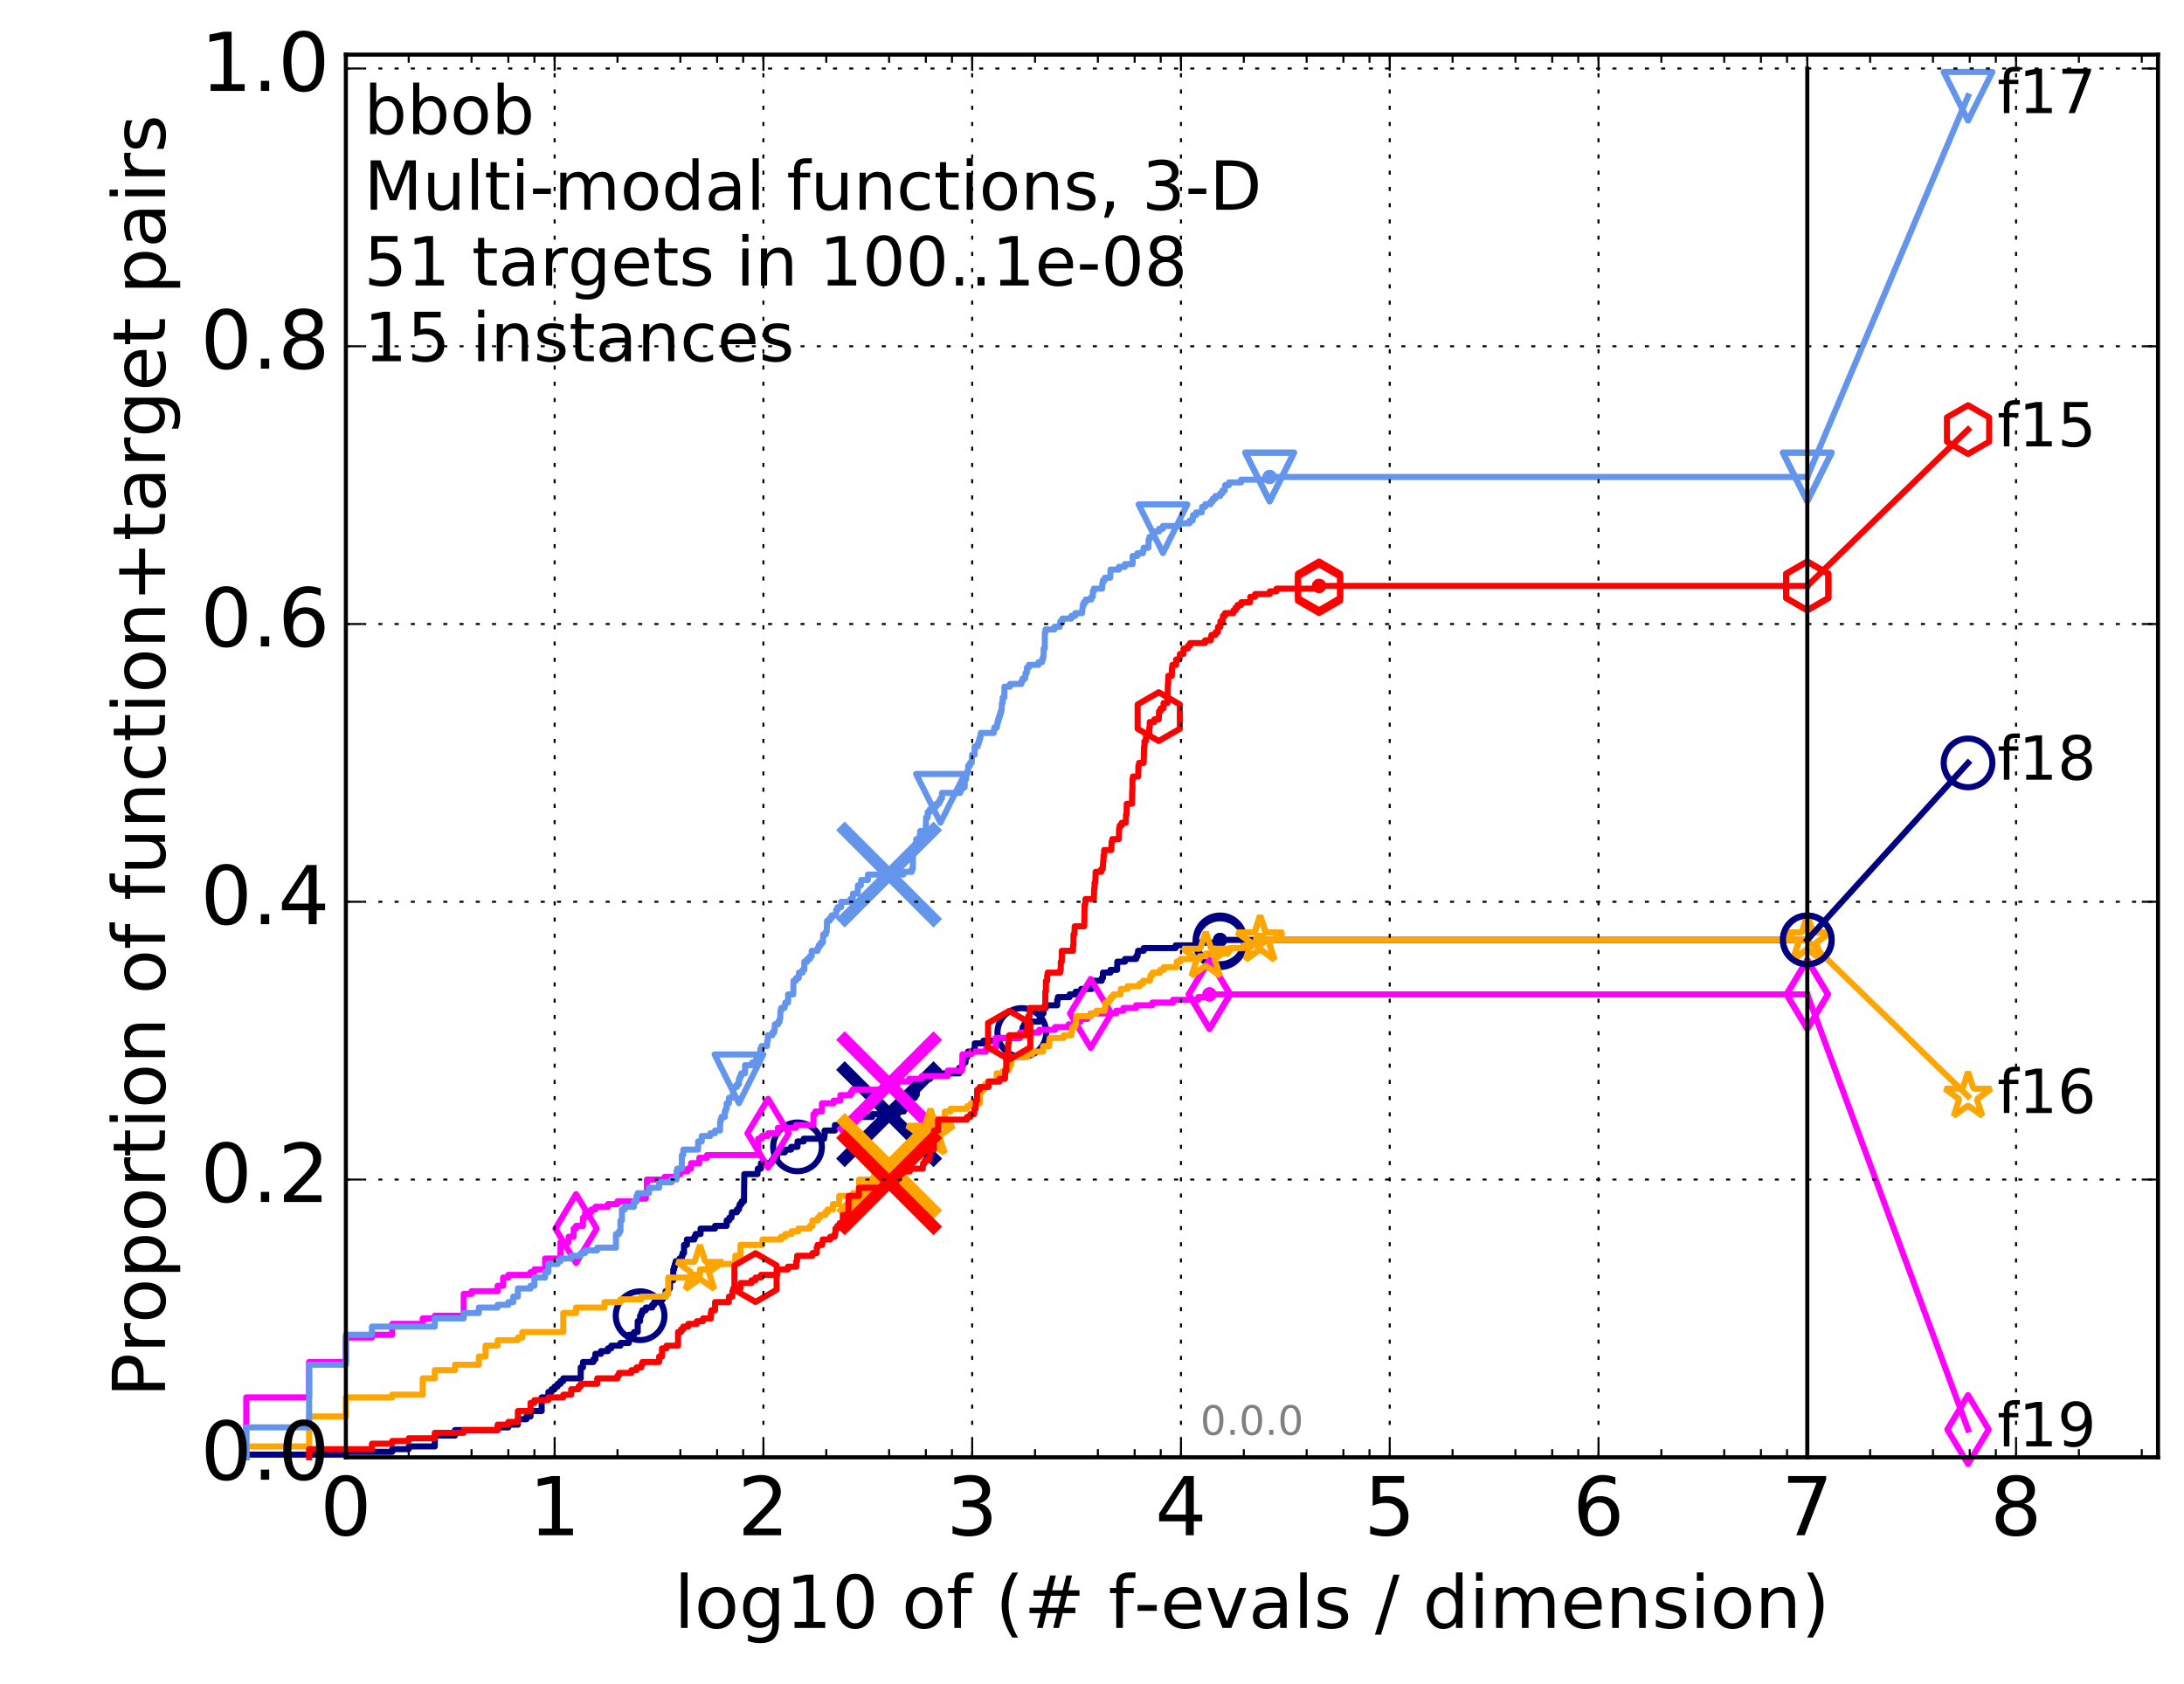 <?xml version="1.0" encoding="utf-8" standalone="no"?>
<!DOCTYPE svg PUBLIC "-//W3C//DTD SVG 1.1//EN"
  "http://www.w3.org/Graphics/SVG/1.1/DTD/svg11.dtd">
<!-- Created with matplotlib (http://matplotlib.org/) -->
<svg height="415pt" version="1.1" viewBox="0 0 538 415" width="538pt" xmlns="http://www.w3.org/2000/svg" xmlns:xlink="http://www.w3.org/1999/xlink">
 <defs>
  <style type="text/css">
*{stroke-linecap:butt;stroke-linejoin:round;stroke-miterlimit:100000;}
  </style>
 </defs>
 <g id="figure_1">
  <g id="patch_1">
   <path d="M 0 415.456 
L 538.8 415.456 
L 538.8 0 
L 0 0 
z
" style="fill:#ffffff;"/>
  </g>
  <g id="axes_1">
   <g id="patch_2">
    <path d="M 85.2 359.056 
L 531.6 359.056 
L 531.6 13.456 
L 85.2 13.456 
z
" style="fill:#ffffff;"/>
   </g>
   <g id="line2d_1">
    <defs>
     <path d="M 0 1.5 
C 0.398 1.5 0.779 1.342 1.061 1.061 
C 1.342 0.779 1.5 0.398 1.5 0 
C 1.5 -0.398 1.342 -0.779 1.061 -1.061 
C 0.779 -1.342 0.398 -1.5 0 -1.5 
C -0.398 -1.5 -0.779 -1.342 -1.061 -1.061 
C -1.342 -0.779 -1.5 -0.398 -1.5 0 
C -1.5 0.398 -1.342 0.779 -1.061 1.061 
C -0.779 1.342 -0.398 1.5 0 1.5 
z
" id="mdfbfc6b30d" style="stroke:#000080;stroke-width:0.5;"/>
    </defs>
    <g>
     <use style="fill:#000080;stroke:#000080;stroke-width:0.5;" x="300.551" xlink:href="#mdfbfc6b30d" y="231.578"/>
     <use style="fill:#000080;stroke:#000080;stroke-width:0.5;" x="300.551" xlink:href="#mdfbfc6b30d" y="231.578"/>
    </g>
   </g>
   <g id="line2d_2">
    <path d="M 60.662 359.056 
L 60.662 358.385 
L 85.2 358.385 
L 85.2 357.714 
L 96.609 357.714 
L 96.609 357.044 
L 100.682 357.044 
L 100.682 356.373 
L 107.107 356.373 
L 107.107 353.689 
L 112.091 353.689 
L 112.091 352.347 
L 122.589 352.347 
L 122.589 351.676 
L 125.219 351.676 
L 125.219 351.005 
L 127.572 351.005 
L 127.572 349.663 
L 129.701 349.663 
L 129.701 348.992 
L 130.694 348.992 
L 130.694 347.65 
L 133.432 347.65 
L 133.432 344.296 
L 135.088 344.296 
L 135.088 342.954 
L 135.871 342.954 
L 135.871 342.283 
L 136.629 342.283 
L 136.629 341.612 
L 137.361 341.612 
L 137.361 340.941 
L 138.07 340.941 
L 138.07 340.27 
L 138.757 340.27 
L 138.757 339.599 
L 143.054 339.599 
L 143.054 336.915 
L 143.606 336.915 
L 143.606 335.574 
L 146.176 335.574 
L 146.176 334.903 
L 146.656 334.903 
L 146.656 333.561 
L 148.038 333.561 
L 148.038 332.89 
L 149.757 332.89 
L 149.757 332.219 
L 150.569 332.219 
L 150.569 331.548 
L 152.842 331.548 
L 152.842 330.877 
L 154.906 330.877 
L 154.906 328.864 
L 156.182 328.864 
L 156.182 328.193 
L 157.094 328.193 
L 157.094 325.509 
L 157.682 325.509 
L 157.682 324.168 
L 157.97 324.168 
L 157.97 323.497 
L 158.255 323.497 
L 158.255 322.826 
L 159.087 322.826 
L 159.087 322.155 
L 160.664 322.155 
L 160.664 321.484 
L 161.166 321.484 
L 161.166 320.813 
L 162.608 320.813 
L 162.608 320.142 
L 163.295 320.142 
L 163.295 319.471 
L 163.962 319.471 
L 163.962 318.129 
L 164.609 318.129 
L 164.609 317.458 
L 165.031 317.458 
L 165.031 315.445 
L 165.85 315.445 
L 165.85 312.762 
L 166.051 312.762 
L 166.051 312.091 
L 166.249 312.091 
L 166.249 311.42 
L 166.446 311.42 
L 166.446 310.749 
L 167.405 310.749 
L 167.405 310.078 
L 167.961 310.078 
L 167.961 309.407 
L 168.143 309.407 
L 168.143 308.736 
L 168.503 308.736 
L 168.503 306.723 
L 169.207 306.723 
L 169.207 305.381 
L 171.035 305.381 
L 171.035 304.71 
L 171.351 304.71 
L 171.351 304.039 
L 172.576 304.039 
L 172.576 302.698 
L 176.146 302.698 
L 176.146 302.027 
L 179.001 302.027 
L 179.001 300.685 
L 179.661 300.685 
L 179.661 300.014 
L 180.197 300.014 
L 180.302 298.672 
L 181.532 298.672 
L 181.532 298.001 
L 182.025 298.001 
L 182.025 297.33 
L 182.22 297.33 
L 182.22 296.659 
L 182.698 296.659 
L 182.698 295.988 
L 183.259 295.988 
L 183.351 289.279 
L 186.596 289.279 
L 186.675 287.937 
L 187.453 287.937 
L 187.453 286.595 
L 190.05 286.595 
L 190.05 285.924 
L 190.522 285.924 
L 190.522 285.253 
L 191.436 285.253 
L 191.436 283.911 
L 193.337 283.911 
L 193.337 283.24 
L 194.87 283.24 
L 194.87 282.569 
L 196.459 282.569 
L 196.459 281.228 
L 197.989 281.228 
L 197.989 280.557 
L 203.011 280.557 
L 203.011 279.886 
L 203.125 279.886 
L 203.125 278.544 
L 205.667 278.544 
L 205.667 277.202 
L 209.456 277.202 
L 209.456 276.531 
L 210.406 276.531 
L 210.406 275.189 
L 214.859 275.189 
L 214.859 274.518 
L 221.233 274.518 
L 221.233 273.847 
L 222.654 273.847 
L 222.654 273.176 
L 223.123 273.176 
L 223.123 271.834 
L 223.719 271.834 
L 223.719 271.164 
L 224.519 271.164 
L 224.519 270.493 
L 225.39 270.493 
L 225.39 269.822 
L 225.819 269.822 
L 225.929 267.809 
L 226.092 267.809 
L 226.092 267.138 
L 226.335 267.138 
L 226.335 266.467 
L 227.902 266.467 
L 227.902 265.796 
L 229.119 265.796 
L 229.119 265.125 
L 229.967 265.125 
L 229.967 264.454 
L 236.29 264.454 
L 236.29 263.112 
L 236.983 263.112 
L 236.983 262.441 
L 237.264 262.441 
L 237.264 261.77 
L 237.833 261.77 
L 237.913 260.429 
L 238.317 260.429 
L 238.317 259.758 
L 238.481 259.758 
L 238.481 259.087 
L 240.117 259.087 
L 240.117 257.074 
L 242.255 257.074 
L 242.255 256.403 
L 246.172 256.403 
L 246.172 255.732 
L 251.082 255.732 
L 251.082 255.061 
L 251.711 255.061 
L 251.801 253.719 
L 251.921 253.719 
L 251.921 253.048 
L 252.285 253.048 
L 252.285 252.377 
L 252.556 252.377 
L 252.556 251.706 
L 256.114 251.706 
L 256.114 251.035 
L 256.395 251.035 
L 256.395 250.364 
L 256.531 250.364 
L 256.531 249.694 
L 257.049 249.694 
L 257.049 248.352 
L 257.628 248.352 
L 257.628 247.681 
L 260.437 247.681 
L 260.437 246.339 
L 260.6 246.339 
L 260.6 245.668 
L 263.486 245.668 
L 263.486 244.997 
L 264.985 244.997 
L 264.985 244.326 
L 266.345 244.326 
L 266.345 243.655 
L 268.978 243.655 
L 269.037 242.313 
L 269.471 242.313 
L 269.471 241.642 
L 271.398 241.642 
L 271.398 240.971 
L 271.69 240.971 
L 271.69 239.629 
L 273.548 239.629 
L 273.548 238.958 
L 275.186 238.958 
L 275.231 236.946 
L 277.132 236.946 
L 277.132 236.275 
L 279.894 236.275 
L 279.894 235.604 
L 280.22 235.604 
L 280.22 234.933 
L 280.34 234.933 
L 280.34 234.262 
L 281.73 234.262 
L 281.73 233.591 
L 289.6 233.591 
L 289.6 232.92 
L 294.602 232.92 
L 294.602 232.249 
L 300.551 232.249 
L 300.551 231.578 
L 445.2 231.578 
L 445.2 231.578 
" style="fill:none;stroke:#000080;stroke-linecap:square;stroke-width:1.5;"/>
   </g>
   <g id="line2d_3">
    <defs>
     <path d="M 0 6 
C 1.591 6 3.117 5.368 4.243 4.243 
C 5.368 3.117 6 1.591 6 0 
C 6 -1.591 5.368 -3.117 4.243 -4.243 
C 3.117 -5.368 1.591 -6 0 -6 
C -1.591 -6 -3.117 -5.368 -4.243 -4.243 
C -5.368 -3.117 -6 -1.591 -6 0 
C -6 1.591 -5.368 3.117 -4.243 4.243 
C -3.117 5.368 -1.591 6 0 6 
z
" id="m92f56c3770" style="stroke:#000080;stroke-width:1.5;"/>
    </defs>
    <g>
     <use style="fill:none;stroke:#000080;stroke-width:1.5;" x="157.682" xlink:href="#m92f56c3770" y="324.168"/>
     <use style="fill:none;stroke:#000080;stroke-width:1.5;" x="196.459" xlink:href="#m92f56c3770" y="282.569"/>
     <use style="fill:none;stroke:#000080;stroke-width:1.5;" x="251.711" xlink:href="#m92f56c3770" y="254.39"/>
     <use style="fill:none;stroke:#000080;stroke-width:1.5;" x="300.551" xlink:href="#m92f56c3770" y="232.249"/>
     <use style="fill:none;stroke:#000080;stroke-width:1.5;" x="300.551" xlink:href="#m92f56c3770" y="231.578"/>
     <use style="fill:none;stroke:#000080;stroke-width:1.5;" x="445.2" xlink:href="#m92f56c3770" y="231.578"/>
    </g>
   </g>
   <g id="line2d_4"/>
   <g id="line2d_5">
    <path clip-path="url(#p1f272cac8d)" d="M 219.02 274.518 
" style="fill:none;stroke:#000080;stroke-linecap:square;"/>
    <defs>
     <path d="M -12 12 
L 12 -12 
M -12 -12 
L 12 12 
" id="m56d8452417" style="stroke:#000080;stroke-width:3.0;"/>
    </defs>
    <g clip-path="url(#p1f272cac8d)">
     <use style="fill:#000080;stroke:#000080;stroke-width:3.0;" x="219.02" xlink:href="#m56d8452417" y="274.518"/>
    </g>
   </g>
   <g id="line2d_6">
    <defs>
     <path d="M 0 1.5 
C 0.398 1.5 0.779 1.342 1.061 1.061 
C 1.342 0.779 1.5 0.398 1.5 0 
C 1.5 -0.398 1.342 -0.779 1.061 -1.061 
C 0.779 -1.342 0.398 -1.5 0 -1.5 
C -0.398 -1.5 -0.779 -1.342 -1.061 -1.061 
C -1.342 -0.779 -1.5 -0.398 -1.5 0 
C -1.5 0.398 -1.342 0.779 -1.061 1.061 
C -0.779 1.342 -0.398 1.5 0 1.5 
z
" id="ma5f7344662" style="stroke:#ff00ff;stroke-width:0.5;"/>
    </defs>
    <g>
     <use style="fill:#ff00ff;stroke:#ff00ff;stroke-width:0.5;" x="297.936" xlink:href="#ma5f7344662" y="244.997"/>
     <use style="fill:#ff00ff;stroke:#ff00ff;stroke-width:0.5;" x="297.936" xlink:href="#ma5f7344662" y="244.997"/>
    </g>
   </g>
   <g id="line2d_7">
    <path d="M 60.662 359.056 
L 60.662 344.296 
L 76.144 344.296 
L 76.144 335.574 
L 85.2 335.574 
L 85.2 329.535 
L 91.625 329.535 
L 91.625 328.864 
L 96.609 328.864 
L 96.609 326.18 
L 104.125 326.18 
L 104.125 324.839 
L 107.107 324.839 
L 107.107 324.168 
L 114.22 324.168 
L 114.22 318.8 
L 116.163 318.8 
L 116.163 318.129 
L 122.589 318.129 
L 122.589 316.787 
L 123.943 316.787 
L 123.943 314.774 
L 125.219 314.774 
L 125.219 314.104 
L 130.694 314.104 
L 130.694 313.433 
L 131.645 313.433 
L 131.645 312.762 
L 134.275 312.762 
L 134.275 310.078 
L 138.07 310.078 
L 138.07 306.052 
L 140.072 306.052 
L 140.072 304.71 
L 141.313 304.71 
L 141.313 302.698 
L 141.908 302.698 
L 141.908 302.027 
L 143.606 302.027 
L 143.606 300.014 
L 144.144 300.014 
L 144.144 298.672 
L 145.685 298.672 
L 145.685 298.001 
L 146.656 298.001 
L 146.656 297.33 
L 149.757 297.33 
L 149.757 296.659 
L 152.11 296.659 
L 152.11 295.988 
L 156.794 295.988 
L 156.794 295.317 
L 159.087 295.317 
L 159.087 293.975 
L 159.358 293.975 
L 159.358 290.621 
L 163.742 290.621 
L 163.742 289.95 
L 166.834 289.95 
L 166.834 289.279 
L 167.592 289.279 
L 167.592 288.608 
L 169.379 288.608 
L 169.379 287.937 
L 170.222 287.937 
L 170.222 286.595 
L 172.276 286.595 
L 172.276 285.253 
L 174.156 285.253 
L 174.156 284.582 
L 186.754 284.582 
L 186.754 280.557 
L 187.682 280.557 
L 187.682 279.886 
L 189.218 279.886 
L 189.218 279.215 
L 191.627 279.215 
L 191.627 277.873 
L 196.098 277.873 
L 196.098 277.202 
L 200.385 277.202 
L 200.385 274.518 
L 200.852 274.518 
L 200.852 273.847 
L 202.471 273.847 
L 202.471 271.834 
L 205.361 271.834 
L 205.361 271.164 
L 207.014 271.164 
L 207.014 269.822 
L 209.541 269.822 
L 209.541 269.151 
L 209.992 269.151 
L 209.992 268.48 
L 218.011 268.48 
L 218.011 267.809 
L 218.683 267.809 
L 218.683 267.138 
L 221.081 267.138 
L 221.081 266.467 
L 223.93 266.467 
L 223.93 265.796 
L 227.074 265.796 
L 227.074 265.125 
L 233.473 265.125 
L 233.473 263.783 
L 236.991 263.783 
L 237.091 259.758 
L 239.276 259.758 
L 239.276 259.087 
L 242.878 259.087 
L 242.878 258.416 
L 245.248 258.416 
L 245.248 255.732 
L 251.263 255.732 
L 251.263 254.39 
L 255.997 254.39 
L 255.997 253.719 
L 259.901 253.719 
L 259.901 253.048 
L 263.222 253.048 
L 263.222 252.377 
L 265.212 252.377 
L 265.212 251.706 
L 266.188 251.706 
L 266.188 251.035 
L 267.871 251.035 
L 267.871 250.364 
L 268.673 250.364 
L 268.673 249.694 
L 274.956 249.694 
L 274.956 249.023 
L 276.71 249.023 
L 276.71 248.352 
L 279.853 248.352 
L 279.853 247.681 
L 283.868 247.681 
L 283.868 247.01 
L 288.964 247.01 
L 288.964 246.339 
L 295.161 246.339 
L 295.161 245.668 
L 297.936 245.668 
L 297.936 244.997 
L 445.2 244.997 
L 445.2 244.997 
" style="fill:none;stroke:#ff00ff;stroke-linecap:square;stroke-width:1.5;"/>
   </g>
   <g id="line2d_8">
    <defs>
     <path d="M -0 8.485 
L 5.091 0 
L 0 -8.485 
L -5.091 -0 
z
" id="m21967a0e4b" style="stroke:#ff00ff;stroke-linejoin:miter;stroke-width:1.5;"/>
    </defs>
    <g>
     <use style="fill:none;stroke:#ff00ff;stroke-linejoin:miter;stroke-width:1.5;" x="141.908" xlink:href="#m21967a0e4b" y="302.698"/>
     <use style="fill:none;stroke:#ff00ff;stroke-linejoin:miter;stroke-width:1.5;" x="189.218" xlink:href="#m21967a0e4b" y="279.215"/>
     <use style="fill:none;stroke:#ff00ff;stroke-linejoin:miter;stroke-width:1.5;" x="268.673" xlink:href="#m21967a0e4b" y="249.694"/>
     <use style="fill:none;stroke:#ff00ff;stroke-linejoin:miter;stroke-width:1.5;" x="297.936" xlink:href="#m21967a0e4b" y="244.997"/>
     <use style="fill:none;stroke:#ff00ff;stroke-linejoin:miter;stroke-width:1.5;" x="297.936" xlink:href="#m21967a0e4b" y="244.997"/>
     <use style="fill:none;stroke:#ff00ff;stroke-linejoin:miter;stroke-width:1.5;" x="445.2" xlink:href="#m21967a0e4b" y="244.997"/>
    </g>
   </g>
   <g id="line2d_9"/>
   <g id="line2d_10">
    <path clip-path="url(#p1f272cac8d)" d="M 219.02 267.138 
" style="fill:none;stroke:#ff00ff;stroke-linecap:square;"/>
    <defs>
     <path d="M -12 12 
L 12 -12 
M -12 -12 
L 12 12 
" id="mdf7cbe582e" style="stroke:#ff00ff;stroke-width:3.0;"/>
    </defs>
    <g clip-path="url(#p1f272cac8d)">
     <use style="fill:#ff00ff;stroke:#ff00ff;stroke-width:3.0;" x="219.02" xlink:href="#mdf7cbe582e" y="267.138"/>
    </g>
   </g>
   <g id="line2d_11">
    <defs>
     <path d="M 0 1.5 
C 0.398 1.5 0.779 1.342 1.061 1.061 
C 1.342 0.779 1.5 0.398 1.5 0 
C 1.5 -0.398 1.342 -0.779 1.061 -1.061 
C 0.779 -1.342 0.398 -1.5 0 -1.5 
C -0.398 -1.5 -0.779 -1.342 -1.061 -1.061 
C -1.342 -0.779 -1.5 -0.398 -1.5 0 
C -1.5 0.398 -1.342 0.779 -1.061 1.061 
C -0.779 1.342 -0.398 1.5 0 1.5 
z
" id="m438fa331d0" style="stroke:#ffa500;stroke-width:0.5;"/>
    </defs>
    <g>
     <use style="fill:#ffa500;stroke:#ffa500;stroke-width:0.5;" x="310.423" xlink:href="#m438fa331d0" y="231.578"/>
     <use style="fill:#ffa500;stroke:#ffa500;stroke-width:0.5;" x="310.423" xlink:href="#m438fa331d0" y="231.578"/>
    </g>
   </g>
   <g id="line2d_12">
    <path d="M 60.662 359.056 
L 60.662 356.373 
L 76.144 356.373 
L 76.144 348.992 
L 85.2 348.992 
L 85.2 344.296 
L 96.609 344.296 
L 96.609 343.625 
L 104.125 343.625 
L 104.125 339.599 
L 107.107 339.599 
L 107.107 337.586 
L 112.091 337.586 
L 112.091 336.244 
L 117.951 336.244 
L 117.951 334.232 
L 119.606 334.232 
L 119.606 331.548 
L 122.589 331.548 
L 122.589 330.206 
L 127.572 330.206 
L 127.572 329.535 
L 128.662 329.535 
L 128.662 328.193 
L 138.757 328.193 
L 138.757 323.497 
L 141.908 323.497 
L 141.908 322.155 
L 148.914 322.155 
L 148.914 320.813 
L 152.842 320.813 
L 152.842 320.142 
L 157.97 320.142 
L 157.97 319.471 
L 163.962 319.471 
L 163.962 318.8 
L 164.609 318.8 
L 164.609 314.774 
L 171.035 314.774 
L 171.035 314.104 
L 172.426 314.104 
L 172.426 312.762 
L 174.432 312.762 
L 174.432 311.42 
L 181.13 311.42 
L 181.13 309.407 
L 182.412 309.407 
L 182.412 306.723 
L 187.833 306.723 
L 187.833 305.381 
L 192.376 305.381 
L 192.376 304.71 
L 193.454 304.71 
L 193.454 304.039 
L 194.98 304.039 
L 194.98 303.369 
L 196.662 303.369 
L 196.662 302.698 
L 199.511 302.698 
L 199.511 302.027 
L 200.127 302.027 
L 200.127 300.685 
L 201.432 300.685 
L 201.432 300.014 
L 201.998 300.014 
L 201.998 299.343 
L 203.314 299.343 
L 203.314 298.672 
L 203.871 298.672 
L 203.871 298.001 
L 205.189 298.001 
L 205.189 296.659 
L 206.725 296.659 
L 206.725 294.646 
L 210.103 294.646 
L 210.103 293.975 
L 211.631 293.975 
L 211.631 290.621 
L 215.192 290.621 
L 215.192 289.95 
L 215.347 289.95 
L 215.347 288.608 
L 216.522 288.608 
L 216.522 287.937 
L 218.302 287.937 
L 218.302 287.266 
L 220.894 287.266 
L 220.894 285.924 
L 222.287 285.924 
L 222.287 285.253 
L 224.476 285.253 
L 224.476 284.582 
L 225.193 284.582 
L 225.193 283.911 
L 225.97 283.911 
L 226.011 282.569 
L 226.187 282.569 
L 226.187 281.899 
L 226.996 281.899 
L 227.035 280.557 
L 228.36 280.557 
L 228.36 279.886 
L 228.64 279.886 
L 228.64 279.215 
L 229.19 279.215 
L 229.19 278.544 
L 231.111 278.544 
L 231.111 275.86 
L 232.74 275.86 
L 232.74 273.847 
L 234.145 273.847 
L 234.145 273.176 
L 238.269 273.176 
L 238.269 272.505 
L 239.186 272.505 
L 239.186 271.834 
L 241.356 271.834 
L 241.356 269.151 
L 241.83 269.151 
L 241.83 268.48 
L 242.399 268.48 
L 242.399 267.809 
L 242.64 267.809 
L 242.64 267.138 
L 243.321 267.138 
L 243.321 266.467 
L 245.528 266.467 
L 245.528 264.454 
L 247.123 264.454 
L 247.123 263.783 
L 248.352 263.783 
L 248.352 263.112 
L 248.7 263.112 
L 248.7 262.441 
L 249.086 262.441 
L 249.12 260.429 
L 252.991 260.429 
L 252.991 259.758 
L 254.279 259.758 
L 254.279 259.087 
L 256.96 259.087 
L 256.96 257.745 
L 258.468 257.745 
L 258.468 256.403 
L 258.585 256.403 
L 258.585 255.732 
L 261.993 255.732 
L 261.993 255.061 
L 263.924 255.061 
L 263.924 254.39 
L 264.046 254.39 
L 264.137 253.048 
L 264.832 253.048 
L 264.832 252.377 
L 265.037 252.377 
L 265.125 250.364 
L 268.772 250.364 
L 268.772 249.694 
L 270.094 249.694 
L 270.094 249.023 
L 272.119 249.023 
L 272.119 248.352 
L 272.267 248.352 
L 272.267 247.01 
L 273.132 247.01 
L 273.132 246.339 
L 273.645 246.339 
L 273.645 245.668 
L 274.237 245.668 
L 274.237 244.997 
L 276.047 244.997 
L 276.1 243.655 
L 277.77 243.655 
L 277.77 242.984 
L 280.734 242.984 
L 280.734 242.313 
L 281.589 242.313 
L 281.589 241.642 
L 283.298 241.642 
L 283.298 240.971 
L 283.427 240.971 
L 283.427 240.3 
L 283.918 240.3 
L 283.918 239.629 
L 285.76 239.629 
L 285.76 238.958 
L 286.667 238.958 
L 286.667 238.288 
L 289.861 238.288 
L 289.89 236.946 
L 290.778 236.946 
L 290.778 236.275 
L 295.557 236.275 
L 295.557 235.604 
L 297.012 235.604 
L 297.012 234.933 
L 302.437 234.933 
L 302.437 234.262 
L 302.948 234.262 
L 302.948 233.591 
L 306.342 233.591 
L 306.342 232.92 
L 309.263 232.92 
L 309.263 232.249 
L 310.423 232.249 
L 310.423 231.578 
L 445.2 231.578 
L 445.2 231.578 
" style="fill:none;stroke:#ffa500;stroke-linecap:square;stroke-width:1.5;"/>
   </g>
   <g id="line2d_13">
    <defs>
     <path d="M 0 -6 
L -1.347 -1.854 
L -5.706 -1.854 
L -2.18 0.708 
L -3.527 4.854 
L -0 2.292 
L 3.527 4.854 
L 2.18 0.708 
L 5.706 -1.854 
L 1.347 -1.854 
z
" id="mac0238b49d" style="stroke:#ffa500;stroke-linejoin:bevel;stroke-width:1.5;"/>
    </defs>
    <g>
     <use style="fill:none;stroke:#ffa500;stroke-linejoin:bevel;stroke-width:1.5;" x="172.426" xlink:href="#mac0238b49d" y="312.762"/>
     <use style="fill:none;stroke:#ffa500;stroke-linejoin:bevel;stroke-width:1.5;" x="229.19" xlink:href="#mac0238b49d" y="279.215"/>
     <use style="fill:none;stroke:#ffa500;stroke-linejoin:bevel;stroke-width:1.5;" x="297.012" xlink:href="#mac0238b49d" y="235.604"/>
     <use style="fill:none;stroke:#ffa500;stroke-linejoin:bevel;stroke-width:1.5;" x="310.423" xlink:href="#mac0238b49d" y="231.578"/>
     <use style="fill:none;stroke:#ffa500;stroke-linejoin:bevel;stroke-width:1.5;" x="310.423" xlink:href="#mac0238b49d" y="231.578"/>
     <use style="fill:none;stroke:#ffa500;stroke-linejoin:bevel;stroke-width:1.5;" x="445.2" xlink:href="#mac0238b49d" y="231.578"/>
    </g>
   </g>
   <g id="line2d_14"/>
   <g id="line2d_15">
    <path clip-path="url(#p1f272cac8d)" d="M 219.02 287.266 
" style="fill:none;stroke:#ffa500;stroke-linecap:square;"/>
    <defs>
     <path d="M -12 12 
L 12 -12 
M -12 -12 
L 12 12 
" id="m3d13a43b61" style="stroke:#ffa500;stroke-width:3.0;"/>
    </defs>
    <g clip-path="url(#p1f272cac8d)">
     <use style="fill:#ffa500;stroke:#ffa500;stroke-width:3.0;" x="219.02" xlink:href="#m3d13a43b61" y="287.266"/>
    </g>
   </g>
   <g id="line2d_16">
    <defs>
     <path d="M 0 1.5 
C 0.398 1.5 0.779 1.342 1.061 1.061 
C 1.342 0.779 1.5 0.398 1.5 0 
C 1.5 -0.398 1.342 -0.779 1.061 -1.061 
C 0.779 -1.342 0.398 -1.5 0 -1.5 
C -0.398 -1.5 -0.779 -1.342 -1.061 -1.061 
C -1.342 -0.779 -1.5 -0.398 -1.5 0 
C -1.5 0.398 -1.342 0.779 -1.061 1.061 
C -0.779 1.342 -0.398 1.5 0 1.5 
z
" id="m1ca8575b18" style="stroke:#6495ed;stroke-width:0.5;"/>
    </defs>
    <g>
     <use style="fill:#6495ed;stroke:#6495ed;stroke-width:0.5;" x="312.765" xlink:href="#m1ca8575b18" y="117.519"/>
     <use style="fill:#6495ed;stroke:#6495ed;stroke-width:0.5;" x="312.765" xlink:href="#m1ca8575b18" y="117.519"/>
    </g>
   </g>
   <g id="line2d_17">
    <path d="M 60.662 359.056 
L 60.662 351.676 
L 76.144 351.676 
L 76.144 336.244 
L 85.2 336.244 
L 85.2 328.864 
L 91.625 328.864 
L 91.625 326.851 
L 107.107 326.851 
L 107.107 324.839 
L 114.22 324.839 
L 114.22 323.497 
L 117.951 323.497 
L 117.951 322.155 
L 122.589 322.155 
L 122.589 321.484 
L 125.219 321.484 
L 125.219 320.813 
L 126.427 320.813 
L 126.427 319.471 
L 127.572 319.471 
L 127.572 317.458 
L 130.694 317.458 
L 130.694 316.787 
L 131.645 316.787 
L 131.645 314.774 
L 134.275 314.774 
L 134.275 313.433 
L 135.088 313.433 
L 135.088 311.42 
L 137.361 311.42 
L 137.361 310.749 
L 138.07 310.749 
L 138.07 310.078 
L 140.701 310.078 
L 140.701 309.407 
L 143.054 309.407 
L 143.054 308.736 
L 144.144 308.736 
L 144.144 308.065 
L 147.126 308.065 
L 147.126 307.394 
L 151.735 307.394 
L 151.735 304.039 
L 152.479 304.039 
L 152.479 303.369 
L 152.842 303.369 
L 152.842 300.685 
L 153.2 300.685 
L 153.2 298.001 
L 153.898 298.001 
L 153.898 297.33 
L 156.182 297.33 
L 156.182 295.988 
L 156.794 295.988 
L 156.794 294.646 
L 157.094 294.646 
L 157.094 293.975 
L 159.89 293.975 
L 159.89 292.634 
L 162.374 292.634 
L 162.374 291.292 
L 165.444 291.292 
L 165.444 290.621 
L 166.641 290.621 
L 166.641 288.608 
L 166.834 288.608 
L 166.834 287.937 
L 167.961 287.937 
L 167.961 284.582 
L 168.324 284.582 
L 168.324 283.24 
L 171.972 283.24 
L 171.972 281.228 
L 172.871 281.228 
L 172.871 279.886 
L 174.973 279.886 
L 174.973 279.215 
L 176.146 279.215 
L 176.146 278.544 
L 177.38 278.544 
L 177.38 276.531 
L 177.5 276.531 
L 177.5 275.86 
L 177.738 275.86 
L 177.738 275.189 
L 178.55 275.189 
L 178.55 273.847 
L 178.777 273.847 
L 178.777 273.176 
L 179.001 273.176 
L 179.001 271.834 
L 179.553 271.834 
L 179.553 270.493 
L 180.408 270.493 
L 180.408 269.822 
L 180.616 269.822 
L 180.72 267.809 
L 181.532 267.809 
L 181.532 267.138 
L 182.025 267.138 
L 182.025 265.796 
L 182.316 265.796 
L 182.316 265.125 
L 182.603 265.125 
L 182.603 264.454 
L 183.534 264.454 
L 183.534 262.441 
L 185.286 262.441 
L 185.286 261.77 
L 186.195 261.77 
L 186.195 261.099 
L 186.516 261.099 
L 186.516 260.429 
L 187.223 260.429 
L 187.3 258.416 
L 187.606 258.416 
L 187.606 257.745 
L 188.933 257.745 
L 189.005 256.403 
L 189.147 256.403 
L 189.147 255.061 
L 190.253 255.061 
L 190.253 254.39 
L 190.721 254.39 
L 190.721 253.719 
L 190.853 253.719 
L 190.853 252.377 
L 191.691 252.377 
L 191.691 251.706 
L 192.067 251.706 
L 192.067 251.035 
L 192.191 251.035 
L 192.253 249.023 
L 192.437 249.023 
L 192.437 248.352 
L 193.278 248.352 
L 193.278 247.681 
L 193.454 247.681 
L 193.454 247.01 
L 194.145 247.01 
L 194.145 244.997 
L 195.412 244.997 
L 195.466 241.642 
L 196.098 241.642 
L 196.098 240.971 
L 196.763 240.971 
L 196.813 239.629 
L 197.701 239.629 
L 197.701 238.958 
L 198.132 238.958 
L 198.132 236.946 
L 198.832 236.946 
L 198.832 236.275 
L 199.511 236.275 
L 199.511 235.604 
L 199.953 235.604 
L 199.953 234.262 
L 201.391 234.262 
L 201.391 233.591 
L 201.676 233.591 
L 201.676 232.92 
L 202.157 232.92 
L 202.157 232.249 
L 202.704 232.249 
L 202.781 230.236 
L 203.427 230.236 
L 203.427 229.565 
L 203.65 229.565 
L 203.724 226.882 
L 204.379 226.882 
L 204.379 226.211 
L 204.875 226.211 
L 204.875 225.54 
L 205.97 225.54 
L 205.97 224.198 
L 206.334 224.198 
L 206.334 223.527 
L 207.204 223.527 
L 207.204 222.185 
L 209.484 222.185 
L 209.484 221.514 
L 210.076 221.514 
L 210.103 220.172 
L 211.318 220.172 
L 211.318 218.159 
L 212.042 218.159 
L 212.144 216.818 
L 213.802 216.818 
L 213.802 215.476 
L 222.559 215.476 
L 222.559 214.805 
L 224.592 214.805 
L 224.592 214.134 
L 224.866 214.134 
L 224.894 210.108 
L 225.151 210.108 
L 225.151 209.437 
L 225.348 209.437 
L 225.362 208.095 
L 225.696 208.095 
L 225.696 206.753 
L 226.549 206.753 
L 226.615 205.412 
L 226.681 205.412 
L 226.681 204.741 
L 228.039 204.741 
L 228.138 201.386 
L 228.531 201.386 
L 228.531 200.044 
L 229.059 200.044 
L 229.059 199.373 
L 229.68 199.373 
L 229.68 198.702 
L 230.663 198.702 
L 230.663 198.031 
L 231.327 198.031 
L 231.327 197.36 
L 231.668 197.36 
L 231.668 196.689 
L 232.045 196.689 
L 232.045 195.348 
L 236.537 195.348 
L 236.537 194.677 
L 236.841 194.677 
L 236.841 194.006 
L 237.631 194.006 
L 237.64 191.993 
L 238.001 191.993 
L 238.001 190.651 
L 238.285 190.651 
L 238.285 189.98 
L 238.473 189.98 
L 238.504 188.638 
L 238.936 188.638 
L 238.936 187.967 
L 239.359 187.967 
L 239.463 185.954 
L 240.074 185.954 
L 240.081 183.942 
L 240.829 183.942 
L 240.829 183.271 
L 241.073 183.271 
L 241.073 182.6 
L 241.273 182.6 
L 241.273 181.929 
L 241.492 181.929 
L 241.492 181.258 
L 241.608 181.258 
L 241.608 180.587 
L 244.801 180.587 
L 244.801 179.916 
L 244.953 179.916 
L 244.953 179.245 
L 245.562 179.245 
L 245.562 178.574 
L 245.698 178.574 
L 245.698 177.903 
L 245.872 177.903 
L 245.872 177.232 
L 246.095 177.232 
L 246.095 176.561 
L 246.304 176.561 
L 246.304 175.89 
L 246.522 175.89 
L 246.522 175.219 
L 246.706 175.219 
L 246.809 173.207 
L 246.985 173.207 
L 246.985 171.865 
L 247.422 171.865 
L 247.428 169.181 
L 248.789 169.181 
L 248.789 168.51 
L 251.603 168.51 
L 251.603 167.839 
L 251.912 167.839 
L 251.912 167.168 
L 252.535 167.168 
L 252.635 165.826 
L 252.947 165.826 
L 252.971 164.484 
L 253.442 164.484 
L 253.442 163.813 
L 255.815 163.813 
L 255.815 163.143 
L 256.707 163.143 
L 256.707 162.472 
L 256.909 162.472 
L 256.909 161.801 
L 257.086 161.801 
L 257.086 159.788 
L 257.368 159.788 
L 257.389 155.762 
L 257.545 155.762 
L 257.545 155.091 
L 259.748 155.091 
L 259.748 154.42 
L 261.075 154.42 
L 261.075 153.749 
L 261.208 153.749 
L 261.208 153.078 
L 261.709 153.078 
L 261.709 152.408 
L 263.916 152.408 
L 263.916 151.737 
L 264.876 151.737 
L 264.876 151.066 
L 266.557 151.066 
L 266.658 149.724 
L 266.698 149.724 
L 266.698 149.053 
L 266.996 149.053 
L 266.996 148.382 
L 267.464 148.382 
L 267.464 147.711 
L 268.83 147.711 
L 268.83 147.04 
L 269.195 147.04 
L 269.219 145.698 
L 269.461 145.698 
L 269.461 145.027 
L 271.505 145.027 
L 271.533 143.685 
L 271.682 143.685 
L 271.682 143.014 
L 272.15 143.014 
L 272.15 142.343 
L 273.481 142.343 
L 273.566 140.331 
L 275.631 140.331 
L 275.631 139.66 
L 277.092 139.66 
L 277.092 138.989 
L 279.008 138.989 
L 279.008 136.976 
L 280.186 136.976 
L 280.186 136.305 
L 281.551 136.305 
L 281.551 135.634 
L 281.725 135.634 
L 281.725 134.963 
L 282.889 134.963 
L 282.945 132.95 
L 283.164 132.95 
L 283.164 132.279 
L 284.146 132.279 
L 284.146 130.938 
L 285.559 130.938 
L 285.559 130.267 
L 286.479 130.267 
L 286.479 129.596 
L 290.461 129.596 
L 290.461 128.925 
L 293.041 128.925 
L 293.041 128.254 
L 293.805 128.254 
L 293.894 126.912 
L 294.662 126.912 
L 294.662 126.241 
L 296.044 126.241 
L 296.124 124.899 
L 296.891 124.899 
L 296.891 124.228 
L 298.218 124.228 
L 298.218 123.557 
L 298.745 123.557 
L 298.745 122.886 
L 299.408 122.886 
L 299.408 122.215 
L 300.597 122.215 
L 300.597 121.544 
L 301.111 121.544 
L 301.111 120.873 
L 301.688 120.873 
L 301.783 119.532 
L 302.747 119.532 
L 302.747 118.861 
L 305.714 118.861 
L 305.714 118.19 
L 312.765 118.19 
L 312.765 117.519 
L 445.2 117.519 
L 445.2 117.519 
" style="fill:none;stroke:#6495ed;stroke-linecap:square;stroke-width:1.5;"/>
   </g>
   <g id="line2d_18">
    <defs>
     <path d="M -0 6 
L 6 -6 
L -6 -6 
z
" id="m4857805073" style="stroke:#6495ed;stroke-linejoin:miter;stroke-width:1.5;"/>
    </defs>
    <g>
     <use style="fill:none;stroke:#6495ed;stroke-linejoin:miter;stroke-width:1.5;" x="182.025" xlink:href="#m4857805073" y="265.796"/>
     <use style="fill:none;stroke:#6495ed;stroke-linejoin:miter;stroke-width:1.5;" x="231.668" xlink:href="#m4857805073" y="196.689"/>
     <use style="fill:none;stroke:#6495ed;stroke-linejoin:miter;stroke-width:1.5;" x="286.479" xlink:href="#m4857805073" y="130.267"/>
     <use style="fill:none;stroke:#6495ed;stroke-linejoin:miter;stroke-width:1.5;" x="312.765" xlink:href="#m4857805073" y="117.519"/>
     <use style="fill:none;stroke:#6495ed;stroke-linejoin:miter;stroke-width:1.5;" x="312.765" xlink:href="#m4857805073" y="117.519"/>
     <use style="fill:none;stroke:#6495ed;stroke-linejoin:miter;stroke-width:1.5;" x="445.2" xlink:href="#m4857805073" y="117.519"/>
    </g>
   </g>
   <g id="line2d_19"/>
   <g id="line2d_20">
    <path clip-path="url(#p1f272cac8d)" d="M 219.02 215.476 
" style="fill:none;stroke:#6495ed;stroke-linecap:square;"/>
    <defs>
     <path d="M -12 12 
L 12 -12 
M -12 -12 
L 12 12 
" id="mdb05182d79" style="stroke:#6495ed;stroke-width:3.0;"/>
    </defs>
    <g clip-path="url(#p1f272cac8d)">
     <use style="fill:#6495ed;stroke:#6495ed;stroke-width:3.0;" x="219.02" xlink:href="#mdb05182d79" y="215.476"/>
    </g>
   </g>
   <g id="line2d_21">
    <defs>
     <path d="M 0 1.5 
C 0.398 1.5 0.779 1.342 1.061 1.061 
C 1.342 0.779 1.5 0.398 1.5 0 
C 1.5 -0.398 1.342 -0.779 1.061 -1.061 
C 0.779 -1.342 0.398 -1.5 0 -1.5 
C -0.398 -1.5 -0.779 -1.342 -1.061 -1.061 
C -1.342 -0.779 -1.5 -0.398 -1.5 0 
C -1.5 0.398 -1.342 0.779 -1.061 1.061 
C -0.779 1.342 -0.398 1.5 0 1.5 
z
" id="m240c1e45b5" style="stroke:#ff0000;stroke-width:0.5;"/>
    </defs>
    <g>
     <use style="fill:#ff0000;stroke:#ff0000;stroke-width:0.5;" x="324.929" xlink:href="#m240c1e45b5" y="144.356"/>
     <use style="fill:#ff0000;stroke:#ff0000;stroke-width:0.5;" x="324.929" xlink:href="#m240c1e45b5" y="144.356"/>
    </g>
   </g>
   <g id="line2d_22">
    <path d="M 76.144 359.056 
L 76.144 357.044 
L 91.625 357.044 
L 91.625 355.702 
L 96.609 355.702 
L 96.609 355.031 
L 100.682 355.031 
L 100.682 354.36 
L 107.107 354.36 
L 107.107 353.018 
L 114.22 353.018 
L 114.22 352.347 
L 122.589 352.347 
L 122.589 351.005 
L 125.219 351.005 
L 125.219 350.334 
L 127.572 350.334 
L 127.572 347.65 
L 130.694 347.65 
L 130.694 345.638 
L 131.645 345.638 
L 131.645 344.967 
L 135.088 344.967 
L 135.088 344.296 
L 138.757 344.296 
L 138.757 343.625 
L 140.701 343.625 
L 140.701 342.283 
L 142.489 342.283 
L 142.489 341.612 
L 143.054 341.612 
L 143.054 340.941 
L 147.126 340.941 
L 147.126 339.599 
L 152.11 339.599 
L 152.11 338.928 
L 152.479 338.928 
L 152.479 338.257 
L 155.553 338.257 
L 155.553 337.586 
L 156.794 337.586 
L 156.794 336.915 
L 157.97 336.915 
L 157.97 336.244 
L 158.255 336.244 
L 158.255 335.574 
L 162.374 335.574 
L 162.374 334.232 
L 163.068 334.232 
L 163.068 332.219 
L 164.18 332.219 
L 164.18 331.548 
L 167.026 331.548 
L 167.026 328.193 
L 167.777 328.193 
L 167.777 327.522 
L 168.324 327.522 
L 168.324 326.851 
L 169.551 326.851 
L 169.551 326.18 
L 171.664 326.18 
L 171.664 325.509 
L 173.163 325.509 
L 173.163 324.839 
L 175.107 324.839 
L 175.107 323.497 
L 175.239 323.497 
L 175.239 322.826 
L 176.146 322.826 
L 176.146 320.813 
L 179.553 320.813 
L 179.553 319.471 
L 180.408 319.471 
L 180.408 318.129 
L 180.616 318.129 
L 180.616 317.458 
L 182.412 317.458 
L 182.412 316.116 
L 185.117 316.116 
L 185.117 315.445 
L 186.114 315.445 
L 186.114 314.774 
L 187.453 314.774 
L 187.453 314.104 
L 191.436 314.104 
L 191.436 312.762 
L 194.088 312.762 
L 194.088 312.091 
L 196.15 312.091 
L 196.15 310.749 
L 196.356 310.749 
L 196.356 309.407 
L 200.127 309.407 
L 200.127 308.736 
L 201.185 308.736 
L 201.185 307.394 
L 201.391 307.394 
L 201.391 306.723 
L 202.549 306.723 
L 202.549 306.052 
L 202.666 306.052 
L 202.666 305.381 
L 204.522 305.381 
L 204.522 304.71 
L 205.6 304.71 
L 205.6 304.039 
L 205.802 304.039 
L 205.802 302.698 
L 206.268 302.698 
L 206.268 302.027 
L 206.854 302.027 
L 206.854 301.356 
L 207.611 301.356 
L 207.611 299.343 
L 208.994 299.343 
L 209.052 294.646 
L 211.579 294.646 
L 211.579 292.634 
L 218.946 292.634 
L 218.946 291.292 
L 220.67 291.292 
L 220.67 290.621 
L 221.217 290.621 
L 221.217 289.279 
L 221.947 289.279 
L 221.947 288.608 
L 224.123 288.608 
L 224.123 287.937 
L 227.319 287.937 
L 227.383 286.595 
L 227.789 286.595 
L 227.789 285.924 
L 228.785 285.924 
L 228.785 285.253 
L 229.024 285.253 
L 229.024 283.24 
L 230.047 283.24 
L 230.069 278.544 
L 231.09 278.544 
L 231.09 275.86 
L 238.191 275.86 
L 238.191 275.189 
L 239.034 275.189 
L 239.034 274.518 
L 239.957 274.518 
L 240.059 273.176 
L 240.362 273.176 
L 240.362 271.164 
L 240.689 271.164 
L 240.703 268.48 
L 241.342 268.48 
L 241.342 267.809 
L 243.533 267.809 
L 243.533 266.467 
L 246.227 266.467 
L 246.227 265.796 
L 247.563 265.796 
L 247.63 263.783 
L 247.867 263.783 
L 247.877 259.758 
L 248.342 259.758 
L 248.342 257.074 
L 248.517 257.074 
L 248.596 255.061 
L 252.877 255.061 
L 252.934 253.719 
L 253.052 253.719 
L 253.105 251.706 
L 253.298 251.706 
L 253.298 250.364 
L 253.664 250.364 
L 253.664 248.352 
L 257.358 248.352 
L 257.358 247.681 
L 257.498 247.681 
L 257.498 244.326 
L 257.651 244.326 
L 257.657 241.642 
L 257.959 241.642 
L 257.959 240.3 
L 258.073 240.3 
L 258.073 239.629 
L 261.168 239.629 
L 261.168 238.958 
L 261.298 238.958 
L 261.303 236.946 
L 261.56 236.946 
L 261.56 234.262 
L 264.319 234.262 
L 264.319 232.92 
L 264.436 232.92 
L 264.436 230.236 
L 264.659 230.236 
L 264.744 228.223 
L 267.08 228.223 
L 267.184 222.856 
L 267.381 222.856 
L 267.381 221.514 
L 269.455 221.514 
L 269.537 218.83 
L 269.626 218.83 
L 269.63 217.488 
L 269.807 217.488 
L 269.904 214.805 
L 271.284 214.805 
L 271.284 214.134 
L 271.652 214.134 
L 271.75 212.121 
L 271.834 212.121 
L 271.834 210.779 
L 271.995 210.779 
L 271.995 209.437 
L 273.764 209.437 
L 273.837 207.424 
L 273.987 207.424 
L 273.987 206.753 
L 275.611 206.753 
L 275.682 204.07 
L 275.817 204.07 
L 275.817 203.399 
L 276.303 203.399 
L 276.303 202.728 
L 277.317 202.728 
L 277.382 200.715 
L 277.507 200.715 
L 277.555 198.031 
L 278.848 198.031 
L 278.901 194.677 
L 278.962 194.677 
L 278.962 191.993 
L 279.079 191.993 
L 279.079 191.322 
L 280.381 191.322 
L 280.438 188.638 
L 280.589 188.638 
L 280.589 187.967 
L 281.722 187.967 
L 281.822 183.942 
L 281.925 183.942 
L 281.925 182.6 
L 282.296 182.6 
L 282.296 181.258 
L 283.075 181.258 
L 283.126 179.245 
L 283.223 179.245 
L 283.223 177.903 
L 284.357 177.903 
L 284.357 177.232 
L 285.439 177.232 
L 285.523 175.219 
L 285.927 175.219 
L 285.927 174.548 
L 286.591 174.548 
L 286.634 173.207 
L 287.613 173.207 
L 287.691 168.51 
L 287.77 168.51 
L 287.8 166.497 
L 288.66 166.497 
L 288.7 164.484 
L 288.804 164.484 
L 288.804 163.813 
L 289.737 163.813 
L 289.737 162.472 
L 290.554 162.472 
L 290.66 161.13 
L 291.546 161.13 
L 291.546 159.788 
L 292.63 159.788 
L 292.63 159.117 
L 293.156 159.117 
L 293.156 158.446 
L 296.843 158.446 
L 296.843 157.775 
L 298.248 157.775 
L 298.248 157.104 
L 298.427 157.104 
L 298.427 156.433 
L 299.451 156.433 
L 299.451 155.762 
L 300.03 155.762 
L 300.053 154.42 
L 300.639 154.42 
L 300.639 153.078 
L 301.21 153.078 
L 301.253 151.737 
L 301.766 151.737 
L 301.766 151.066 
L 303.843 151.066 
L 303.843 150.395 
L 304.338 150.395 
L 304.338 149.724 
L 304.879 149.724 
L 304.879 149.053 
L 305.762 149.053 
L 305.762 148.382 
L 307.949 148.382 
L 307.997 147.04 
L 309.181 147.04 
L 309.181 146.369 
L 312.799 146.369 
L 312.799 145.698 
L 314.452 145.698 
L 314.452 145.027 
L 324.929 145.027 
L 324.929 144.356 
L 445.2 144.356 
L 445.2 144.356 
" style="fill:none;stroke:#ff0000;stroke-linecap:square;stroke-width:1.5;"/>
   </g>
   <g id="line2d_23">
    <defs>
     <path d="M 0 -6 
L -5.196 -3 
L -5.196 3 
L -0 6 
L 5.196 3 
L 5.196 -3 
z
" id="m9748ca5a9f" style="stroke:#ff0000;stroke-linejoin:miter;stroke-width:1.5;"/>
    </defs>
    <g>
     <use style="fill:none;stroke:#ff0000;stroke-linejoin:miter;stroke-width:1.5;" x="186.114" xlink:href="#m9748ca5a9f" y="314.774"/>
     <use style="fill:none;stroke:#ff0000;stroke-linejoin:miter;stroke-width:1.5;" x="248.596" xlink:href="#m9748ca5a9f" y="255.061"/>
     <use style="fill:none;stroke:#ff0000;stroke-linejoin:miter;stroke-width:1.5;" x="285.439" xlink:href="#m9748ca5a9f" y="176.561"/>
     <use style="fill:none;stroke:#ff0000;stroke-linejoin:miter;stroke-width:1.5;" x="324.929" xlink:href="#m9748ca5a9f" y="145.027"/>
     <use style="fill:none;stroke:#ff0000;stroke-linejoin:miter;stroke-width:1.5;" x="324.929" xlink:href="#m9748ca5a9f" y="144.356"/>
     <use style="fill:none;stroke:#ff0000;stroke-linejoin:miter;stroke-width:1.5;" x="445.2" xlink:href="#m9748ca5a9f" y="144.356"/>
    </g>
   </g>
   <g id="line2d_24"/>
   <g id="line2d_25">
    <path clip-path="url(#p1f272cac8d)" d="M 219.02 291.292 
" style="fill:none;stroke:#ff0000;stroke-linecap:square;"/>
    <defs>
     <path d="M -12 12 
L 12 -12 
M -12 -12 
L 12 12 
" id="md6d6b44220" style="stroke:#ff0000;stroke-width:3.0;"/>
    </defs>
    <g clip-path="url(#p1f272cac8d)">
     <use style="fill:#ff0000;stroke:#ff0000;stroke-width:3.0;" x="219.02" xlink:href="#md6d6b44220" y="291.292"/>
    </g>
   </g>
   <g id="line2d_26">
    <path d="M 445.2 244.997 
L 484.8 352.213 
" style="fill:none;stroke:#ff00ff;stroke-linecap:square;stroke-width:1.5;"/>
    <g>
     <use style="fill:none;stroke:#ff00ff;stroke-linejoin:miter;stroke-width:1.5;" x="445.2" xlink:href="#m21967a0e4b" y="244.997"/>
     <use style="fill:none;stroke:#ff00ff;stroke-linejoin:miter;stroke-width:1.5;" x="484.8" xlink:href="#m21967a0e4b" y="352.213"/>
    </g>
   </g>
   <g id="line2d_27">
    <path d="M 445.2 231.578 
L 484.8 270.09 
" style="fill:none;stroke:#ffa500;stroke-linecap:square;stroke-width:1.5;"/>
    <g>
     <use style="fill:none;stroke:#ffa500;stroke-linejoin:bevel;stroke-width:1.5;" x="445.2" xlink:href="#mac0238b49d" y="231.578"/>
     <use style="fill:none;stroke:#ffa500;stroke-linejoin:bevel;stroke-width:1.5;" x="484.8" xlink:href="#mac0238b49d" y="270.09"/>
    </g>
   </g>
   <g id="line2d_28">
    <path d="M 445.2 231.578 
L 484.8 187.967 
" style="fill:none;stroke:#000080;stroke-linecap:square;stroke-width:1.5;"/>
    <g>
     <use style="fill:none;stroke:#000080;stroke-width:1.5;" x="445.2" xlink:href="#m92f56c3770" y="231.578"/>
     <use style="fill:none;stroke:#000080;stroke-width:1.5;" x="484.8" xlink:href="#m92f56c3770" y="187.967"/>
    </g>
   </g>
   <g id="line2d_29">
    <path d="M 445.2 144.356 
L 484.8 105.844 
" style="fill:none;stroke:#ff0000;stroke-linecap:square;stroke-width:1.5;"/>
    <g>
     <use style="fill:none;stroke:#ff0000;stroke-linejoin:miter;stroke-width:1.5;" x="445.2" xlink:href="#m9748ca5a9f" y="144.356"/>
     <use style="fill:none;stroke:#ff0000;stroke-linejoin:miter;stroke-width:1.5;" x="484.8" xlink:href="#m9748ca5a9f" y="105.844"/>
    </g>
   </g>
   <g id="line2d_30">
    <path d="M 445.2 117.519 
L 484.8 23.722 
" style="fill:none;stroke:#6495ed;stroke-linecap:square;stroke-width:1.5;"/>
    <g>
     <use style="fill:none;stroke:#6495ed;stroke-linejoin:miter;stroke-width:1.5;" x="445.2" xlink:href="#m4857805073" y="117.519"/>
     <use style="fill:none;stroke:#6495ed;stroke-linejoin:miter;stroke-width:1.5;" x="484.8" xlink:href="#m4857805073" y="23.722"/>
    </g>
   </g>
   <g id="line2d_31">
    <path d="M 445.2 359.056 
L 445.2 16.878 
" style="fill:none;stroke:#000000;stroke-linecap:square;"/>
   </g>
   <g id="patch_3">
    <path d="M 85.2 13.456 
L 531.6 13.456 
" style="fill:none;stroke:#000000;stroke-linecap:square;stroke-linejoin:miter;"/>
   </g>
   <g id="patch_4">
    <path d="M 531.6 359.056 
L 531.6 13.456 
" style="fill:none;stroke:#000000;stroke-linecap:square;stroke-linejoin:miter;"/>
   </g>
   <g id="patch_5">
    <path d="M 85.2 359.056 
L 531.6 359.056 
" style="fill:none;stroke:#000000;stroke-linecap:square;stroke-linejoin:miter;"/>
   </g>
   <g id="patch_6">
    <path d="M 85.2 359.056 
L 85.2 13.456 
" style="fill:none;stroke:#000000;stroke-linecap:square;stroke-linejoin:miter;"/>
   </g>
   <g id="matplotlib.axis_1">
    <g id="xtick_1">
     <g id="line2d_32">
      <path clip-path="url(#p1f272cac8d)" d="M 85.2 359.056 
L 85.2 13.456 
" style="fill:none;stroke:#000000;stroke-dasharray:1,3;stroke-dashoffset:0.0;stroke-width:0.5;"/>
     </g>
     <g id="line2d_33">
      <defs>
       <path d="M 0 0 
L 0 -4 
" id="mb0bdc9213c" style="stroke:#000000;stroke-width:0.5;"/>
      </defs>
      <g>
       <use style="stroke:#000000;stroke-width:0.5;" x="85.2" xlink:href="#mb0bdc9213c" y="359.056"/>
      </g>
     </g>
     <g id="line2d_34">
      <defs>
       <path d="M 0 0 
L 0 4 
" id="m831063ee33" style="stroke:#000000;stroke-width:0.5;"/>
      </defs>
      <g>
       <use style="stroke:#000000;stroke-width:0.5;" x="85.2" xlink:href="#m831063ee33" y="13.456"/>
      </g>
     </g>
     <g id="text_1">
      <!-- 0 -->
      <defs>
       <path d="M 31.781 66.406 
Q 24.172 66.406 20.328 58.906 
Q 16.5 51.422 16.5 36.375 
Q 16.5 21.391 20.328 13.891 
Q 24.172 6.391 31.781 6.391 
Q 39.453 6.391 43.281 13.891 
Q 47.125 21.391 47.125 36.375 
Q 47.125 51.422 43.281 58.906 
Q 39.453 66.406 31.781 66.406 
M 31.781 74.219 
Q 44.047 74.219 50.516 64.516 
Q 56.984 54.828 56.984 36.375 
Q 56.984 17.969 50.516 8.266 
Q 44.047 -1.422 31.781 -1.422 
Q 19.531 -1.422 13.062 8.266 
Q 6.594 17.969 6.594 36.375 
Q 6.594 54.828 13.062 64.516 
Q 19.531 74.219 31.781 74.219 
" id="BitstreamVeraSans-Roman-30"/>
      </defs>
      <g transform="translate(78.838 378.253)scale(0.2 -0.2)">
       <use xlink:href="#BitstreamVeraSans-Roman-30"/>
      </g>
     </g>
    </g>
    <g id="xtick_2">
     <g id="line2d_35">
      <path clip-path="url(#p1f272cac8d)" d="M 136.629 359.056 
L 136.629 13.456 
" style="fill:none;stroke:#000000;stroke-dasharray:1,3;stroke-dashoffset:0.0;stroke-width:0.5;"/>
     </g>
     <g id="line2d_36">
      <g>
       <use style="stroke:#000000;stroke-width:0.5;" x="136.629" xlink:href="#mb0bdc9213c" y="359.056"/>
      </g>
     </g>
     <g id="line2d_37">
      <g>
       <use style="stroke:#000000;stroke-width:0.5;" x="136.629" xlink:href="#m831063ee33" y="13.456"/>
      </g>
     </g>
     <g id="text_2">
      <!-- 1 -->
      <defs>
       <path d="M 12.406 8.297 
L 28.516 8.297 
L 28.516 63.922 
L 10.984 60.406 
L 10.984 69.391 
L 28.422 72.906 
L 38.281 72.906 
L 38.281 8.297 
L 54.391 8.297 
L 54.391 0 
L 12.406 0 
z
" id="BitstreamVeraSans-Roman-31"/>
      </defs>
      <g transform="translate(130.266 378.253)scale(0.2 -0.2)">
       <use xlink:href="#BitstreamVeraSans-Roman-31"/>
      </g>
     </g>
    </g>
    <g id="xtick_3">
     <g id="line2d_38">
      <path clip-path="url(#p1f272cac8d)" d="M 188.057 359.056 
L 188.057 13.456 
" style="fill:none;stroke:#000000;stroke-dasharray:1,3;stroke-dashoffset:0.0;stroke-width:0.5;"/>
     </g>
     <g id="line2d_39">
      <g>
       <use style="stroke:#000000;stroke-width:0.5;" x="188.057" xlink:href="#mb0bdc9213c" y="359.056"/>
      </g>
     </g>
     <g id="line2d_40">
      <g>
       <use style="stroke:#000000;stroke-width:0.5;" x="188.057" xlink:href="#m831063ee33" y="13.456"/>
      </g>
     </g>
     <g id="text_3">
      <!-- 2 -->
      <defs>
       <path d="M 19.188 8.297 
L 53.609 8.297 
L 53.609 0 
L 7.328 0 
L 7.328 8.297 
Q 12.938 14.109 22.625 23.891 
Q 32.328 33.688 34.812 36.531 
Q 39.547 41.844 41.422 45.531 
Q 43.312 49.219 43.312 52.781 
Q 43.312 58.594 39.234 62.25 
Q 35.156 65.922 28.609 65.922 
Q 23.969 65.922 18.812 64.312 
Q 13.672 62.703 7.812 59.422 
L 7.812 69.391 
Q 13.766 71.781 18.938 73 
Q 24.125 74.219 28.422 74.219 
Q 39.75 74.219 46.484 68.547 
Q 53.219 62.891 53.219 53.422 
Q 53.219 48.922 51.531 44.891 
Q 49.859 40.875 45.406 35.406 
Q 44.188 33.984 37.641 27.219 
Q 31.109 20.453 19.188 8.297 
" id="BitstreamVeraSans-Roman-32"/>
      </defs>
      <g transform="translate(181.695 378.253)scale(0.2 -0.2)">
       <use xlink:href="#BitstreamVeraSans-Roman-32"/>
      </g>
     </g>
    </g>
    <g id="xtick_4">
     <g id="line2d_41">
      <path clip-path="url(#p1f272cac8d)" d="M 239.486 359.056 
L 239.486 13.456 
" style="fill:none;stroke:#000000;stroke-dasharray:1,3;stroke-dashoffset:0.0;stroke-width:0.5;"/>
     </g>
     <g id="line2d_42">
      <g>
       <use style="stroke:#000000;stroke-width:0.5;" x="239.486" xlink:href="#mb0bdc9213c" y="359.056"/>
      </g>
     </g>
     <g id="line2d_43">
      <g>
       <use style="stroke:#000000;stroke-width:0.5;" x="239.486" xlink:href="#m831063ee33" y="13.456"/>
      </g>
     </g>
     <g id="text_4">
      <!-- 3 -->
      <defs>
       <path d="M 40.578 39.312 
Q 47.656 37.797 51.625 33 
Q 55.609 28.219 55.609 21.188 
Q 55.609 10.406 48.188 4.484 
Q 40.766 -1.422 27.094 -1.422 
Q 22.516 -1.422 17.656 -0.516 
Q 12.797 0.391 7.625 2.203 
L 7.625 11.719 
Q 11.719 9.328 16.594 8.109 
Q 21.484 6.891 26.812 6.891 
Q 36.078 6.891 40.938 10.547 
Q 45.797 14.203 45.797 21.188 
Q 45.797 27.641 41.281 31.266 
Q 36.766 34.906 28.719 34.906 
L 20.219 34.906 
L 20.219 43.016 
L 29.109 43.016 
Q 36.375 43.016 40.234 45.922 
Q 44.094 48.828 44.094 54.297 
Q 44.094 59.906 40.109 62.906 
Q 36.141 65.922 28.719 65.922 
Q 24.656 65.922 20.016 65.031 
Q 15.375 64.156 9.812 62.312 
L 9.812 71.094 
Q 15.438 72.656 20.344 73.438 
Q 25.25 74.219 29.594 74.219 
Q 40.828 74.219 47.359 69.109 
Q 53.906 64.016 53.906 55.328 
Q 53.906 49.266 50.438 45.094 
Q 46.969 40.922 40.578 39.312 
" id="BitstreamVeraSans-Roman-33"/>
      </defs>
      <g transform="translate(233.123 378.253)scale(0.2 -0.2)">
       <use xlink:href="#BitstreamVeraSans-Roman-33"/>
      </g>
     </g>
    </g>
    <g id="xtick_5">
     <g id="line2d_44">
      <path clip-path="url(#p1f272cac8d)" d="M 290.914 359.056 
L 290.914 13.456 
" style="fill:none;stroke:#000000;stroke-dasharray:1,3;stroke-dashoffset:0.0;stroke-width:0.5;"/>
     </g>
     <g id="line2d_45">
      <g>
       <use style="stroke:#000000;stroke-width:0.5;" x="290.914" xlink:href="#mb0bdc9213c" y="359.056"/>
      </g>
     </g>
     <g id="line2d_46">
      <g>
       <use style="stroke:#000000;stroke-width:0.5;" x="290.914" xlink:href="#m831063ee33" y="13.456"/>
      </g>
     </g>
     <g id="text_5">
      <!-- 4 -->
      <defs>
       <path d="M 37.797 64.312 
L 12.891 25.391 
L 37.797 25.391 
z
M 35.203 72.906 
L 47.609 72.906 
L 47.609 25.391 
L 58.016 25.391 
L 58.016 17.188 
L 47.609 17.188 
L 47.609 0 
L 37.797 0 
L 37.797 17.188 
L 4.891 17.188 
L 4.891 26.703 
z
" id="BitstreamVeraSans-Roman-34"/>
      </defs>
      <g transform="translate(284.552 378.253)scale(0.2 -0.2)">
       <use xlink:href="#BitstreamVeraSans-Roman-34"/>
      </g>
     </g>
    </g>
    <g id="xtick_6">
     <g id="line2d_47">
      <path clip-path="url(#p1f272cac8d)" d="M 342.343 359.056 
L 342.343 13.456 
" style="fill:none;stroke:#000000;stroke-dasharray:1,3;stroke-dashoffset:0.0;stroke-width:0.5;"/>
     </g>
     <g id="line2d_48">
      <g>
       <use style="stroke:#000000;stroke-width:0.5;" x="342.343" xlink:href="#mb0bdc9213c" y="359.056"/>
      </g>
     </g>
     <g id="line2d_49">
      <g>
       <use style="stroke:#000000;stroke-width:0.5;" x="342.343" xlink:href="#m831063ee33" y="13.456"/>
      </g>
     </g>
     <g id="text_6">
      <!-- 5 -->
      <defs>
       <path d="M 10.797 72.906 
L 49.516 72.906 
L 49.516 64.594 
L 19.828 64.594 
L 19.828 46.734 
Q 21.969 47.469 24.109 47.828 
Q 26.266 48.188 28.422 48.188 
Q 40.625 48.188 47.75 41.5 
Q 54.891 34.812 54.891 23.391 
Q 54.891 11.625 47.562 5.094 
Q 40.234 -1.422 26.906 -1.422 
Q 22.312 -1.422 17.547 -0.641 
Q 12.797 0.141 7.719 1.703 
L 7.719 11.625 
Q 12.109 9.234 16.797 8.062 
Q 21.484 6.891 26.703 6.891 
Q 35.156 6.891 40.078 11.328 
Q 45.016 15.766 45.016 23.391 
Q 45.016 31 40.078 35.438 
Q 35.156 39.891 26.703 39.891 
Q 22.75 39.891 18.812 39.016 
Q 14.891 38.141 10.797 36.281 
z
" id="BitstreamVeraSans-Roman-35"/>
      </defs>
      <g transform="translate(335.98 378.253)scale(0.2 -0.2)">
       <use xlink:href="#BitstreamVeraSans-Roman-35"/>
      </g>
     </g>
    </g>
    <g id="xtick_7">
     <g id="line2d_50">
      <path clip-path="url(#p1f272cac8d)" d="M 393.771 359.056 
L 393.771 13.456 
" style="fill:none;stroke:#000000;stroke-dasharray:1,3;stroke-dashoffset:0.0;stroke-width:0.5;"/>
     </g>
     <g id="line2d_51">
      <g>
       <use style="stroke:#000000;stroke-width:0.5;" x="393.771" xlink:href="#mb0bdc9213c" y="359.056"/>
      </g>
     </g>
     <g id="line2d_52">
      <g>
       <use style="stroke:#000000;stroke-width:0.5;" x="393.771" xlink:href="#m831063ee33" y="13.456"/>
      </g>
     </g>
     <g id="text_7">
      <!-- 6 -->
      <defs>
       <path d="M 33.016 40.375 
Q 26.375 40.375 22.484 35.828 
Q 18.609 31.297 18.609 23.391 
Q 18.609 15.531 22.484 10.953 
Q 26.375 6.391 33.016 6.391 
Q 39.656 6.391 43.531 10.953 
Q 47.406 15.531 47.406 23.391 
Q 47.406 31.297 43.531 35.828 
Q 39.656 40.375 33.016 40.375 
M 52.594 71.297 
L 52.594 62.312 
Q 48.875 64.062 45.094 64.984 
Q 41.312 65.922 37.594 65.922 
Q 27.828 65.922 22.672 59.328 
Q 17.531 52.734 16.797 39.406 
Q 19.672 43.656 24.016 45.922 
Q 28.375 48.188 33.594 48.188 
Q 44.578 48.188 50.953 41.516 
Q 57.328 34.859 57.328 23.391 
Q 57.328 12.156 50.688 5.359 
Q 44.047 -1.422 33.016 -1.422 
Q 20.359 -1.422 13.672 8.266 
Q 6.984 17.969 6.984 36.375 
Q 6.984 53.656 15.188 63.938 
Q 23.391 74.219 37.203 74.219 
Q 40.922 74.219 44.703 73.484 
Q 48.484 72.75 52.594 71.297 
" id="BitstreamVeraSans-Roman-36"/>
      </defs>
      <g transform="translate(387.409 378.253)scale(0.2 -0.2)">
       <use xlink:href="#BitstreamVeraSans-Roman-36"/>
      </g>
     </g>
    </g>
    <g id="xtick_8">
     <g id="line2d_53">
      <path clip-path="url(#p1f272cac8d)" d="M 445.2 359.056 
L 445.2 13.456 
" style="fill:none;stroke:#000000;stroke-dasharray:1,3;stroke-dashoffset:0.0;stroke-width:0.5;"/>
     </g>
     <g id="line2d_54">
      <g>
       <use style="stroke:#000000;stroke-width:0.5;" x="445.2" xlink:href="#mb0bdc9213c" y="359.056"/>
      </g>
     </g>
     <g id="line2d_55">
      <g>
       <use style="stroke:#000000;stroke-width:0.5;" x="445.2" xlink:href="#m831063ee33" y="13.456"/>
      </g>
     </g>
     <g id="text_8">
      <!-- 7 -->
      <defs>
       <path d="M 8.203 72.906 
L 55.078 72.906 
L 55.078 68.703 
L 28.609 0 
L 18.312 0 
L 43.219 64.594 
L 8.203 64.594 
z
" id="BitstreamVeraSans-Roman-37"/>
      </defs>
      <g transform="translate(438.837 378.253)scale(0.2 -0.2)">
       <use xlink:href="#BitstreamVeraSans-Roman-37"/>
      </g>
     </g>
    </g>
    <g id="xtick_9">
     <g id="line2d_56">
      <path clip-path="url(#p1f272cac8d)" d="M 496.629 359.056 
L 496.629 13.456 
" style="fill:none;stroke:#000000;stroke-dasharray:1,3;stroke-dashoffset:0.0;stroke-width:0.5;"/>
     </g>
     <g id="line2d_57">
      <g>
       <use style="stroke:#000000;stroke-width:0.5;" x="496.629" xlink:href="#mb0bdc9213c" y="359.056"/>
      </g>
     </g>
     <g id="line2d_58">
      <g>
       <use style="stroke:#000000;stroke-width:0.5;" x="496.629" xlink:href="#m831063ee33" y="13.456"/>
      </g>
     </g>
     <g id="text_9">
      <!-- 8 -->
      <defs>
       <path d="M 31.781 34.625 
Q 24.75 34.625 20.719 30.859 
Q 16.703 27.094 16.703 20.516 
Q 16.703 13.922 20.719 10.156 
Q 24.75 6.391 31.781 6.391 
Q 38.812 6.391 42.859 10.172 
Q 46.922 13.969 46.922 20.516 
Q 46.922 27.094 42.891 30.859 
Q 38.875 34.625 31.781 34.625 
M 21.922 38.812 
Q 15.578 40.375 12.031 44.719 
Q 8.5 49.078 8.5 55.328 
Q 8.5 64.062 14.719 69.141 
Q 20.953 74.219 31.781 74.219 
Q 42.672 74.219 48.875 69.141 
Q 55.078 64.062 55.078 55.328 
Q 55.078 49.078 51.531 44.719 
Q 48 40.375 41.703 38.812 
Q 48.828 37.156 52.797 32.312 
Q 56.781 27.484 56.781 20.516 
Q 56.781 9.906 50.312 4.234 
Q 43.844 -1.422 31.781 -1.422 
Q 19.734 -1.422 13.25 4.234 
Q 6.781 9.906 6.781 20.516 
Q 6.781 27.484 10.781 32.312 
Q 14.797 37.156 21.922 38.812 
M 18.312 54.391 
Q 18.312 48.734 21.844 45.562 
Q 25.391 42.391 31.781 42.391 
Q 38.141 42.391 41.719 45.562 
Q 45.312 48.734 45.312 54.391 
Q 45.312 60.062 41.719 63.234 
Q 38.141 66.406 31.781 66.406 
Q 25.391 66.406 21.844 63.234 
Q 18.312 60.062 18.312 54.391 
" id="BitstreamVeraSans-Roman-38"/>
      </defs>
      <g transform="translate(490.266 378.253)scale(0.2 -0.2)">
       <use xlink:href="#BitstreamVeraSans-Roman-38"/>
      </g>
     </g>
    </g>
    <g id="xtick_10">
     <g id="line2d_59">
      <defs>
       <path d="M 0 0 
L 0 -2 
" id="m4de553ea0d" style="stroke:#000000;stroke-width:0.5;"/>
      </defs>
      <g>
       <use style="stroke:#000000;stroke-width:0.5;" x="100.682" xlink:href="#m4de553ea0d" y="359.056"/>
      </g>
     </g>
     <g id="line2d_60">
      <defs>
       <path d="M 0 0 
L 0 2 
" id="m5ad60eb243" style="stroke:#000000;stroke-width:0.5;"/>
      </defs>
      <g>
       <use style="stroke:#000000;stroke-width:0.5;" x="100.682" xlink:href="#m5ad60eb243" y="13.456"/>
      </g>
     </g>
    </g>
    <g id="xtick_11">
     <g id="line2d_61">
      <g>
       <use style="stroke:#000000;stroke-width:0.5;" x="116.163" xlink:href="#m4de553ea0d" y="359.056"/>
      </g>
     </g>
     <g id="line2d_62">
      <g>
       <use style="stroke:#000000;stroke-width:0.5;" x="116.163" xlink:href="#m5ad60eb243" y="13.456"/>
      </g>
     </g>
    </g>
    <g id="xtick_12">
     <g id="line2d_63">
      <g>
       <use style="stroke:#000000;stroke-width:0.5;" x="125.219" xlink:href="#m4de553ea0d" y="359.056"/>
      </g>
     </g>
     <g id="line2d_64">
      <g>
       <use style="stroke:#000000;stroke-width:0.5;" x="125.219" xlink:href="#m5ad60eb243" y="13.456"/>
      </g>
     </g>
    </g>
    <g id="xtick_13">
     <g id="line2d_65">
      <g>
       <use style="stroke:#000000;stroke-width:0.5;" x="131.645" xlink:href="#m4de553ea0d" y="359.056"/>
      </g>
     </g>
     <g id="line2d_66">
      <g>
       <use style="stroke:#000000;stroke-width:0.5;" x="131.645" xlink:href="#m5ad60eb243" y="13.456"/>
      </g>
     </g>
    </g>
    <g id="xtick_14">
     <g id="line2d_67">
      <g>
       <use style="stroke:#000000;stroke-width:0.5;" x="152.11" xlink:href="#m4de553ea0d" y="359.056"/>
      </g>
     </g>
     <g id="line2d_68">
      <g>
       <use style="stroke:#000000;stroke-width:0.5;" x="152.11" xlink:href="#m5ad60eb243" y="13.456"/>
      </g>
     </g>
    </g>
    <g id="xtick_15">
     <g id="line2d_69">
      <g>
       <use style="stroke:#000000;stroke-width:0.5;" x="167.592" xlink:href="#m4de553ea0d" y="359.056"/>
      </g>
     </g>
     <g id="line2d_70">
      <g>
       <use style="stroke:#000000;stroke-width:0.5;" x="167.592" xlink:href="#m5ad60eb243" y="13.456"/>
      </g>
     </g>
    </g>
    <g id="xtick_16">
     <g id="line2d_71">
      <g>
       <use style="stroke:#000000;stroke-width:0.5;" x="176.648" xlink:href="#m4de553ea0d" y="359.056"/>
      </g>
     </g>
     <g id="line2d_72">
      <g>
       <use style="stroke:#000000;stroke-width:0.5;" x="176.648" xlink:href="#m5ad60eb243" y="13.456"/>
      </g>
     </g>
    </g>
    <g id="xtick_17">
     <g id="line2d_73">
      <g>
       <use style="stroke:#000000;stroke-width:0.5;" x="183.073" xlink:href="#m4de553ea0d" y="359.056"/>
      </g>
     </g>
     <g id="line2d_74">
      <g>
       <use style="stroke:#000000;stroke-width:0.5;" x="183.073" xlink:href="#m5ad60eb243" y="13.456"/>
      </g>
     </g>
    </g>
    <g id="xtick_18">
     <g id="line2d_75">
      <g>
       <use style="stroke:#000000;stroke-width:0.5;" x="203.539" xlink:href="#m4de553ea0d" y="359.056"/>
      </g>
     </g>
     <g id="line2d_76">
      <g>
       <use style="stroke:#000000;stroke-width:0.5;" x="203.539" xlink:href="#m5ad60eb243" y="13.456"/>
      </g>
     </g>
    </g>
    <g id="xtick_19">
     <g id="line2d_77">
      <g>
       <use style="stroke:#000000;stroke-width:0.5;" x="219.02" xlink:href="#m4de553ea0d" y="359.056"/>
      </g>
     </g>
     <g id="line2d_78">
      <g>
       <use style="stroke:#000000;stroke-width:0.5;" x="219.02" xlink:href="#m5ad60eb243" y="13.456"/>
      </g>
     </g>
    </g>
    <g id="xtick_20">
     <g id="line2d_79">
      <g>
       <use style="stroke:#000000;stroke-width:0.5;" x="228.076" xlink:href="#m4de553ea0d" y="359.056"/>
      </g>
     </g>
     <g id="line2d_80">
      <g>
       <use style="stroke:#000000;stroke-width:0.5;" x="228.076" xlink:href="#m5ad60eb243" y="13.456"/>
      </g>
     </g>
    </g>
    <g id="xtick_21">
     <g id="line2d_81">
      <g>
       <use style="stroke:#000000;stroke-width:0.5;" x="234.502" xlink:href="#m4de553ea0d" y="359.056"/>
      </g>
     </g>
     <g id="line2d_82">
      <g>
       <use style="stroke:#000000;stroke-width:0.5;" x="234.502" xlink:href="#m5ad60eb243" y="13.456"/>
      </g>
     </g>
    </g>
    <g id="xtick_22">
     <g id="line2d_83">
      <g>
       <use style="stroke:#000000;stroke-width:0.5;" x="254.967" xlink:href="#m4de553ea0d" y="359.056"/>
      </g>
     </g>
     <g id="line2d_84">
      <g>
       <use style="stroke:#000000;stroke-width:0.5;" x="254.967" xlink:href="#m5ad60eb243" y="13.456"/>
      </g>
     </g>
    </g>
    <g id="xtick_23">
     <g id="line2d_85">
      <g>
       <use style="stroke:#000000;stroke-width:0.5;" x="270.449" xlink:href="#m4de553ea0d" y="359.056"/>
      </g>
     </g>
     <g id="line2d_86">
      <g>
       <use style="stroke:#000000;stroke-width:0.5;" x="270.449" xlink:href="#m5ad60eb243" y="13.456"/>
      </g>
     </g>
    </g>
    <g id="xtick_24">
     <g id="line2d_87">
      <g>
       <use style="stroke:#000000;stroke-width:0.5;" x="279.505" xlink:href="#m4de553ea0d" y="359.056"/>
      </g>
     </g>
     <g id="line2d_88">
      <g>
       <use style="stroke:#000000;stroke-width:0.5;" x="279.505" xlink:href="#m5ad60eb243" y="13.456"/>
      </g>
     </g>
    </g>
    <g id="xtick_25">
     <g id="line2d_89">
      <g>
       <use style="stroke:#000000;stroke-width:0.5;" x="285.93" xlink:href="#m4de553ea0d" y="359.056"/>
      </g>
     </g>
     <g id="line2d_90">
      <g>
       <use style="stroke:#000000;stroke-width:0.5;" x="285.93" xlink:href="#m5ad60eb243" y="13.456"/>
      </g>
     </g>
    </g>
    <g id="xtick_26">
     <g id="line2d_91">
      <g>
       <use style="stroke:#000000;stroke-width:0.5;" x="306.396" xlink:href="#m4de553ea0d" y="359.056"/>
      </g>
     </g>
     <g id="line2d_92">
      <g>
       <use style="stroke:#000000;stroke-width:0.5;" x="306.396" xlink:href="#m5ad60eb243" y="13.456"/>
      </g>
     </g>
    </g>
    <g id="xtick_27">
     <g id="line2d_93">
      <g>
       <use style="stroke:#000000;stroke-width:0.5;" x="321.877" xlink:href="#m4de553ea0d" y="359.056"/>
      </g>
     </g>
     <g id="line2d_94">
      <g>
       <use style="stroke:#000000;stroke-width:0.5;" x="321.877" xlink:href="#m5ad60eb243" y="13.456"/>
      </g>
     </g>
    </g>
    <g id="xtick_28">
     <g id="line2d_95">
      <g>
       <use style="stroke:#000000;stroke-width:0.5;" x="330.933" xlink:href="#m4de553ea0d" y="359.056"/>
      </g>
     </g>
     <g id="line2d_96">
      <g>
       <use style="stroke:#000000;stroke-width:0.5;" x="330.933" xlink:href="#m5ad60eb243" y="13.456"/>
      </g>
     </g>
    </g>
    <g id="xtick_29">
     <g id="line2d_97">
      <g>
       <use style="stroke:#000000;stroke-width:0.5;" x="337.359" xlink:href="#m4de553ea0d" y="359.056"/>
      </g>
     </g>
     <g id="line2d_98">
      <g>
       <use style="stroke:#000000;stroke-width:0.5;" x="337.359" xlink:href="#m5ad60eb243" y="13.456"/>
      </g>
     </g>
    </g>
    <g id="xtick_30">
     <g id="line2d_99">
      <g>
       <use style="stroke:#000000;stroke-width:0.5;" x="357.824" xlink:href="#m4de553ea0d" y="359.056"/>
      </g>
     </g>
     <g id="line2d_100">
      <g>
       <use style="stroke:#000000;stroke-width:0.5;" x="357.824" xlink:href="#m5ad60eb243" y="13.456"/>
      </g>
     </g>
    </g>
    <g id="xtick_31">
     <g id="line2d_101">
      <g>
       <use style="stroke:#000000;stroke-width:0.5;" x="373.306" xlink:href="#m4de553ea0d" y="359.056"/>
      </g>
     </g>
     <g id="line2d_102">
      <g>
       <use style="stroke:#000000;stroke-width:0.5;" x="373.306" xlink:href="#m5ad60eb243" y="13.456"/>
      </g>
     </g>
    </g>
    <g id="xtick_32">
     <g id="line2d_103">
      <g>
       <use style="stroke:#000000;stroke-width:0.5;" x="382.362" xlink:href="#m4de553ea0d" y="359.056"/>
      </g>
     </g>
     <g id="line2d_104">
      <g>
       <use style="stroke:#000000;stroke-width:0.5;" x="382.362" xlink:href="#m5ad60eb243" y="13.456"/>
      </g>
     </g>
    </g>
    <g id="xtick_33">
     <g id="line2d_105">
      <g>
       <use style="stroke:#000000;stroke-width:0.5;" x="388.787" xlink:href="#m4de553ea0d" y="359.056"/>
      </g>
     </g>
     <g id="line2d_106">
      <g>
       <use style="stroke:#000000;stroke-width:0.5;" x="388.787" xlink:href="#m5ad60eb243" y="13.456"/>
      </g>
     </g>
    </g>
    <g id="xtick_34">
     <g id="line2d_107">
      <g>
       <use style="stroke:#000000;stroke-width:0.5;" x="409.253" xlink:href="#m4de553ea0d" y="359.056"/>
      </g>
     </g>
     <g id="line2d_108">
      <g>
       <use style="stroke:#000000;stroke-width:0.5;" x="409.253" xlink:href="#m5ad60eb243" y="13.456"/>
      </g>
     </g>
    </g>
    <g id="xtick_35">
     <g id="line2d_109">
      <g>
       <use style="stroke:#000000;stroke-width:0.5;" x="424.735" xlink:href="#m4de553ea0d" y="359.056"/>
      </g>
     </g>
     <g id="line2d_110">
      <g>
       <use style="stroke:#000000;stroke-width:0.5;" x="424.735" xlink:href="#m5ad60eb243" y="13.456"/>
      </g>
     </g>
    </g>
    <g id="xtick_36">
     <g id="line2d_111">
      <g>
       <use style="stroke:#000000;stroke-width:0.5;" x="433.791" xlink:href="#m4de553ea0d" y="359.056"/>
      </g>
     </g>
     <g id="line2d_112">
      <g>
       <use style="stroke:#000000;stroke-width:0.5;" x="433.791" xlink:href="#m5ad60eb243" y="13.456"/>
      </g>
     </g>
    </g>
    <g id="xtick_37">
     <g id="line2d_113">
      <g>
       <use style="stroke:#000000;stroke-width:0.5;" x="440.216" xlink:href="#m4de553ea0d" y="359.056"/>
      </g>
     </g>
     <g id="line2d_114">
      <g>
       <use style="stroke:#000000;stroke-width:0.5;" x="440.216" xlink:href="#m5ad60eb243" y="13.456"/>
      </g>
     </g>
    </g>
    <g id="xtick_38">
     <g id="line2d_115">
      <g>
       <use style="stroke:#000000;stroke-width:0.5;" x="460.682" xlink:href="#m4de553ea0d" y="359.056"/>
      </g>
     </g>
     <g id="line2d_116">
      <g>
       <use style="stroke:#000000;stroke-width:0.5;" x="460.682" xlink:href="#m5ad60eb243" y="13.456"/>
      </g>
     </g>
    </g>
    <g id="xtick_39">
     <g id="line2d_117">
      <g>
       <use style="stroke:#000000;stroke-width:0.5;" x="476.163" xlink:href="#m4de553ea0d" y="359.056"/>
      </g>
     </g>
     <g id="line2d_118">
      <g>
       <use style="stroke:#000000;stroke-width:0.5;" x="476.163" xlink:href="#m5ad60eb243" y="13.456"/>
      </g>
     </g>
    </g>
    <g id="xtick_40">
     <g id="line2d_119">
      <g>
       <use style="stroke:#000000;stroke-width:0.5;" x="485.219" xlink:href="#m4de553ea0d" y="359.056"/>
      </g>
     </g>
     <g id="line2d_120">
      <g>
       <use style="stroke:#000000;stroke-width:0.5;" x="485.219" xlink:href="#m5ad60eb243" y="13.456"/>
      </g>
     </g>
    </g>
    <g id="xtick_41">
     <g id="line2d_121">
      <g>
       <use style="stroke:#000000;stroke-width:0.5;" x="491.645" xlink:href="#m4de553ea0d" y="359.056"/>
      </g>
     </g>
     <g id="line2d_122">
      <g>
       <use style="stroke:#000000;stroke-width:0.5;" x="491.645" xlink:href="#m5ad60eb243" y="13.456"/>
      </g>
     </g>
    </g>
    <g id="xtick_42">
     <g id="line2d_123">
      <g>
       <use style="stroke:#000000;stroke-width:0.5;" x="512.11" xlink:href="#m4de553ea0d" y="359.056"/>
      </g>
     </g>
     <g id="line2d_124">
      <g>
       <use style="stroke:#000000;stroke-width:0.5;" x="512.11" xlink:href="#m5ad60eb243" y="13.456"/>
      </g>
     </g>
    </g>
    <g id="xtick_43">
     <g id="line2d_125">
      <g>
       <use style="stroke:#000000;stroke-width:0.5;" x="527.592" xlink:href="#m4de553ea0d" y="359.056"/>
      </g>
     </g>
     <g id="line2d_126">
      <g>
       <use style="stroke:#000000;stroke-width:0.5;" x="527.592" xlink:href="#m5ad60eb243" y="13.456"/>
      </g>
     </g>
    </g>
    <g id="text_10">
     <!-- log10 of (# f-evals / dimension) -->
     <defs>
      <path id="BitstreamVeraSans-Roman-20"/>
      <path d="M 51.125 44 
L 36.922 44 
L 32.812 27.688 
L 47.125 27.688 
z
M 43.797 71.781 
L 38.719 51.516 
L 52.984 51.516 
L 58.109 71.781 
L 65.922 71.781 
L 60.891 51.516 
L 76.125 51.516 
L 76.125 44 
L 58.984 44 
L 54.984 27.688 
L 70.516 27.688 
L 70.516 20.219 
L 53.078 20.219 
L 48 0 
L 40.188 0 
L 45.219 20.219 
L 30.906 20.219 
L 25.875 0 
L 18.016 0 
L 23.094 20.219 
L 7.719 20.219 
L 7.719 27.688 
L 24.906 27.688 
L 29 44 
L 13.281 44 
L 13.281 51.516 
L 30.906 51.516 
L 35.891 71.781 
z
" id="BitstreamVeraSans-Roman-23"/>
      <path d="M 52 44.188 
Q 55.375 50.25 60.062 53.125 
Q 64.75 56 71.094 56 
Q 79.641 56 84.281 50.016 
Q 88.922 44.047 88.922 33.016 
L 88.922 0 
L 79.891 0 
L 79.891 32.719 
Q 79.891 40.578 77.094 44.375 
Q 74.312 48.188 68.609 48.188 
Q 61.625 48.188 57.562 43.547 
Q 53.516 38.922 53.516 30.906 
L 53.516 0 
L 44.484 0 
L 44.484 32.719 
Q 44.484 40.625 41.703 44.406 
Q 38.922 48.188 33.109 48.188 
Q 26.219 48.188 22.156 43.531 
Q 18.109 38.875 18.109 30.906 
L 18.109 0 
L 9.078 0 
L 9.078 54.688 
L 18.109 54.688 
L 18.109 46.188 
Q 21.188 51.219 25.484 53.609 
Q 29.781 56 35.688 56 
Q 41.656 56 45.828 52.969 
Q 50 49.953 52 44.188 
" id="BitstreamVeraSans-Roman-6d"/>
      <path d="M 54.891 33.016 
L 54.891 0 
L 45.906 0 
L 45.906 32.719 
Q 45.906 40.484 42.875 44.328 
Q 39.844 48.188 33.797 48.188 
Q 26.516 48.188 22.312 43.547 
Q 18.109 38.922 18.109 30.906 
L 18.109 0 
L 9.078 0 
L 9.078 54.688 
L 18.109 54.688 
L 18.109 46.188 
Q 21.344 51.125 25.703 53.562 
Q 30.078 56 35.797 56 
Q 45.219 56 50.047 50.172 
Q 54.891 44.344 54.891 33.016 
" id="BitstreamVeraSans-Roman-6e"/>
      <path d="M 31 75.875 
Q 24.469 64.656 21.281 53.656 
Q 18.109 42.672 18.109 31.391 
Q 18.109 20.125 21.312 9.062 
Q 24.516 -2 31 -13.188 
L 23.188 -13.188 
Q 15.875 -1.703 12.234 9.375 
Q 8.594 20.453 8.594 31.391 
Q 8.594 42.281 12.203 53.312 
Q 15.828 64.359 23.188 75.875 
z
" id="BitstreamVeraSans-Roman-28"/>
      <path d="M 30.609 48.391 
Q 23.391 48.391 19.188 42.75 
Q 14.984 37.109 14.984 27.297 
Q 14.984 17.484 19.156 11.844 
Q 23.344 6.203 30.609 6.203 
Q 37.797 6.203 41.984 11.859 
Q 46.188 17.531 46.188 27.297 
Q 46.188 37.016 41.984 42.703 
Q 37.797 48.391 30.609 48.391 
M 30.609 56 
Q 42.328 56 49.016 48.375 
Q 55.719 40.766 55.719 27.297 
Q 55.719 13.875 49.016 6.219 
Q 42.328 -1.422 30.609 -1.422 
Q 18.844 -1.422 12.172 6.219 
Q 5.516 13.875 5.516 27.297 
Q 5.516 40.766 12.172 48.375 
Q 18.844 56 30.609 56 
" id="BitstreamVeraSans-Roman-6f"/>
      <path d="M 9.422 75.984 
L 18.406 75.984 
L 18.406 0 
L 9.422 0 
z
" id="BitstreamVeraSans-Roman-6c"/>
      <path d="M 2.984 54.688 
L 12.5 54.688 
L 29.594 8.797 
L 46.688 54.688 
L 56.203 54.688 
L 35.688 0 
L 23.484 0 
z
" id="BitstreamVeraSans-Roman-76"/>
      <path d="M 9.422 54.688 
L 18.406 54.688 
L 18.406 0 
L 9.422 0 
z
M 9.422 75.984 
L 18.406 75.984 
L 18.406 64.594 
L 9.422 64.594 
z
" id="BitstreamVeraSans-Roman-69"/>
      <path d="M 4.891 31.391 
L 31.203 31.391 
L 31.203 23.391 
L 4.891 23.391 
z
" id="BitstreamVeraSans-Roman-2d"/>
      <path d="M 25.391 72.906 
L 33.688 72.906 
L 8.297 -9.281 
L 0 -9.281 
z
" id="BitstreamVeraSans-Roman-2f"/>
      <path d="M 56.203 29.594 
L 56.203 25.203 
L 14.891 25.203 
Q 15.484 15.922 20.484 11.062 
Q 25.484 6.203 34.422 6.203 
Q 39.594 6.203 44.453 7.469 
Q 49.312 8.734 54.109 11.281 
L 54.109 2.781 
Q 49.266 0.734 44.188 -0.344 
Q 39.109 -1.422 33.891 -1.422 
Q 20.797 -1.422 13.156 6.188 
Q 5.516 13.812 5.516 26.812 
Q 5.516 40.234 12.766 48.109 
Q 20.016 56 32.328 56 
Q 43.359 56 49.781 48.891 
Q 56.203 41.797 56.203 29.594 
M 47.219 32.234 
Q 47.125 39.594 43.094 43.984 
Q 39.062 48.391 32.422 48.391 
Q 24.906 48.391 20.391 44.141 
Q 15.875 39.891 15.188 32.172 
z
" id="BitstreamVeraSans-Roman-65"/>
      <path d="M 45.406 46.391 
L 45.406 75.984 
L 54.391 75.984 
L 54.391 0 
L 45.406 0 
L 45.406 8.203 
Q 42.578 3.328 38.25 0.953 
Q 33.938 -1.422 27.875 -1.422 
Q 17.969 -1.422 11.734 6.484 
Q 5.516 14.406 5.516 27.297 
Q 5.516 40.188 11.734 48.094 
Q 17.969 56 27.875 56 
Q 33.938 56 38.25 53.625 
Q 42.578 51.266 45.406 46.391 
M 14.797 27.297 
Q 14.797 17.391 18.875 11.75 
Q 22.953 6.109 30.078 6.109 
Q 37.203 6.109 41.297 11.75 
Q 45.406 17.391 45.406 27.297 
Q 45.406 37.203 41.297 42.844 
Q 37.203 48.484 30.078 48.484 
Q 22.953 48.484 18.875 42.844 
Q 14.797 37.203 14.797 27.297 
" id="BitstreamVeraSans-Roman-64"/>
      <path d="M 45.406 27.984 
Q 45.406 37.75 41.375 43.109 
Q 37.359 48.484 30.078 48.484 
Q 22.859 48.484 18.828 43.109 
Q 14.797 37.75 14.797 27.984 
Q 14.797 18.266 18.828 12.891 
Q 22.859 7.516 30.078 7.516 
Q 37.359 7.516 41.375 12.891 
Q 45.406 18.266 45.406 27.984 
M 54.391 6.781 
Q 54.391 -7.172 48.188 -13.984 
Q 42 -20.797 29.203 -20.797 
Q 24.469 -20.797 20.266 -20.094 
Q 16.062 -19.391 12.109 -17.922 
L 12.109 -9.188 
Q 16.062 -11.328 19.922 -12.344 
Q 23.781 -13.375 27.781 -13.375 
Q 36.625 -13.375 41.016 -8.766 
Q 45.406 -4.156 45.406 5.172 
L 45.406 9.625 
Q 42.625 4.781 38.281 2.391 
Q 33.938 0 27.875 0 
Q 17.828 0 11.672 7.656 
Q 5.516 15.328 5.516 27.984 
Q 5.516 40.672 11.672 48.328 
Q 17.828 56 27.875 56 
Q 33.938 56 38.281 53.609 
Q 42.625 51.219 45.406 46.391 
L 45.406 54.688 
L 54.391 54.688 
z
" id="BitstreamVeraSans-Roman-67"/>
      <path d="M 37.109 75.984 
L 37.109 68.5 
L 28.516 68.5 
Q 23.688 68.5 21.797 66.547 
Q 19.922 64.594 19.922 59.516 
L 19.922 54.688 
L 34.719 54.688 
L 34.719 47.703 
L 19.922 47.703 
L 19.922 0 
L 10.891 0 
L 10.891 47.703 
L 2.297 47.703 
L 2.297 54.688 
L 10.891 54.688 
L 10.891 58.5 
Q 10.891 67.625 15.141 71.797 
Q 19.391 75.984 28.609 75.984 
z
" id="BitstreamVeraSans-Roman-66"/>
      <path d="M 34.281 27.484 
Q 23.391 27.484 19.188 25 
Q 14.984 22.516 14.984 16.5 
Q 14.984 11.719 18.141 8.906 
Q 21.297 6.109 26.703 6.109 
Q 34.188 6.109 38.703 11.406 
Q 43.219 16.703 43.219 25.484 
L 43.219 27.484 
z
M 52.203 31.203 
L 52.203 0 
L 43.219 0 
L 43.219 8.297 
Q 40.141 3.328 35.547 0.953 
Q 30.953 -1.422 24.312 -1.422 
Q 15.922 -1.422 10.953 3.297 
Q 6 8.016 6 15.922 
Q 6 25.141 12.172 29.828 
Q 18.359 34.516 30.609 34.516 
L 43.219 34.516 
L 43.219 35.406 
Q 43.219 41.609 39.141 45 
Q 35.062 48.391 27.688 48.391 
Q 23 48.391 18.547 47.266 
Q 14.109 46.141 10.016 43.891 
L 10.016 52.203 
Q 14.938 54.109 19.578 55.047 
Q 24.219 56 28.609 56 
Q 40.484 56 46.344 49.844 
Q 52.203 43.703 52.203 31.203 
" id="BitstreamVeraSans-Roman-61"/>
      <path d="M 44.281 53.078 
L 44.281 44.578 
Q 40.484 46.531 36.375 47.5 
Q 32.281 48.484 27.875 48.484 
Q 21.188 48.484 17.844 46.438 
Q 14.5 44.391 14.5 40.281 
Q 14.5 37.156 16.891 35.375 
Q 19.281 33.594 26.516 31.984 
L 29.594 31.297 
Q 39.156 29.25 43.188 25.516 
Q 47.219 21.781 47.219 15.094 
Q 47.219 7.469 41.188 3.016 
Q 35.156 -1.422 24.609 -1.422 
Q 20.219 -1.422 15.453 -0.562 
Q 10.688 0.297 5.422 2 
L 5.422 11.281 
Q 10.406 8.688 15.234 7.391 
Q 20.062 6.109 24.812 6.109 
Q 31.156 6.109 34.562 8.281 
Q 37.984 10.453 37.984 14.406 
Q 37.984 18.062 35.516 20.016 
Q 33.062 21.969 24.703 23.781 
L 21.578 24.516 
Q 13.234 26.266 9.516 29.906 
Q 5.812 33.547 5.812 39.891 
Q 5.812 47.609 11.281 51.797 
Q 16.75 56 26.812 56 
Q 31.781 56 36.172 55.266 
Q 40.578 54.547 44.281 53.078 
" id="BitstreamVeraSans-Roman-73"/>
      <path d="M 8.016 75.875 
L 15.828 75.875 
Q 23.141 64.359 26.781 53.312 
Q 30.422 42.281 30.422 31.391 
Q 30.422 20.453 26.781 9.375 
Q 23.141 -1.703 15.828 -13.188 
L 8.016 -13.188 
Q 14.5 -2 17.703 9.062 
Q 20.906 20.125 20.906 31.391 
Q 20.906 42.672 17.703 53.656 
Q 14.5 64.656 8.016 75.875 
" id="BitstreamVeraSans-Roman-29"/>
     </defs>
     <g transform="translate(166.055 401.09)scale(0.18 -0.18)">
      <use xlink:href="#BitstreamVeraSans-Roman-6c"/>
      <use x="27.783" xlink:href="#BitstreamVeraSans-Roman-6f"/>
      <use x="88.965" xlink:href="#BitstreamVeraSans-Roman-67"/>
      <use x="152.441" xlink:href="#BitstreamVeraSans-Roman-31"/>
      <use x="216.064" xlink:href="#BitstreamVeraSans-Roman-30"/>
      <use x="279.688" xlink:href="#BitstreamVeraSans-Roman-20"/>
      <use x="311.475" xlink:href="#BitstreamVeraSans-Roman-6f"/>
      <use x="372.656" xlink:href="#BitstreamVeraSans-Roman-66"/>
      <use x="407.861" xlink:href="#BitstreamVeraSans-Roman-20"/>
      <use x="439.648" xlink:href="#BitstreamVeraSans-Roman-28"/>
      <use x="478.662" xlink:href="#BitstreamVeraSans-Roman-23"/>
      <use x="562.451" xlink:href="#BitstreamVeraSans-Roman-20"/>
      <use x="594.238" xlink:href="#BitstreamVeraSans-Roman-66"/>
      <use x="629.365" xlink:href="#BitstreamVeraSans-Roman-2d"/>
      <use x="665.449" xlink:href="#BitstreamVeraSans-Roman-65"/>
      <use x="726.973" xlink:href="#BitstreamVeraSans-Roman-76"/>
      <use x="786.152" xlink:href="#BitstreamVeraSans-Roman-61"/>
      <use x="847.432" xlink:href="#BitstreamVeraSans-Roman-6c"/>
      <use x="875.215" xlink:href="#BitstreamVeraSans-Roman-73"/>
      <use x="927.314" xlink:href="#BitstreamVeraSans-Roman-20"/>
      <use x="959.102" xlink:href="#BitstreamVeraSans-Roman-2f"/>
      <use x="992.793" xlink:href="#BitstreamVeraSans-Roman-20"/>
      <use x="1024.58" xlink:href="#BitstreamVeraSans-Roman-64"/>
      <use x="1088.057" xlink:href="#BitstreamVeraSans-Roman-69"/>
      <use x="1115.84" xlink:href="#BitstreamVeraSans-Roman-6d"/>
      <use x="1213.252" xlink:href="#BitstreamVeraSans-Roman-65"/>
      <use x="1274.775" xlink:href="#BitstreamVeraSans-Roman-6e"/>
      <use x="1338.154" xlink:href="#BitstreamVeraSans-Roman-73"/>
      <use x="1390.254" xlink:href="#BitstreamVeraSans-Roman-69"/>
      <use x="1418.037" xlink:href="#BitstreamVeraSans-Roman-6f"/>
      <use x="1479.219" xlink:href="#BitstreamVeraSans-Roman-6e"/>
      <use x="1542.598" xlink:href="#BitstreamVeraSans-Roman-29"/>
     </g>
    </g>
   </g>
   <g id="matplotlib.axis_2">
    <g id="ytick_1">
     <g id="line2d_127">
      <path clip-path="url(#p1f272cac8d)" d="M 85.2 359.056 
L 531.6 359.056 
" style="fill:none;stroke:#000000;stroke-dasharray:1,3;stroke-dashoffset:0.0;stroke-width:0.5;"/>
     </g>
     <g id="line2d_128">
      <defs>
       <path d="M 0 0 
L 4 0 
" id="m71dbf6f9a5" style="stroke:#000000;stroke-width:0.5;"/>
      </defs>
      <g>
       <use style="stroke:#000000;stroke-width:0.5;" x="85.2" xlink:href="#m71dbf6f9a5" y="359.056"/>
      </g>
     </g>
     <g id="line2d_129">
      <defs>
       <path d="M 0 0 
L -4 0 
" id="mf17331db50" style="stroke:#000000;stroke-width:0.5;"/>
      </defs>
      <g>
       <use style="stroke:#000000;stroke-width:0.5;" x="531.6" xlink:href="#mf17331db50" y="359.056"/>
      </g>
     </g>
     <g id="text_11">
      <!-- 0.0 -->
      <defs>
       <path d="M 10.688 12.406 
L 21 12.406 
L 21 0 
L 10.688 0 
z
" id="BitstreamVeraSans-Roman-2e"/>
      </defs>
      <g transform="translate(49.394 364.575)scale(0.2 -0.2)">
       <use xlink:href="#BitstreamVeraSans-Roman-30"/>
       <use x="63.623" xlink:href="#BitstreamVeraSans-Roman-2e"/>
       <use x="95.41" xlink:href="#BitstreamVeraSans-Roman-30"/>
      </g>
     </g>
    </g>
    <g id="ytick_2">
     <g id="line2d_130">
      <path clip-path="url(#p1f272cac8d)" d="M 85.2 290.621 
L 531.6 290.621 
" style="fill:none;stroke:#000000;stroke-dasharray:1,3;stroke-dashoffset:0.0;stroke-width:0.5;"/>
     </g>
     <g id="line2d_131">
      <g>
       <use style="stroke:#000000;stroke-width:0.5;" x="85.2" xlink:href="#m71dbf6f9a5" y="290.621"/>
      </g>
     </g>
     <g id="line2d_132">
      <g>
       <use style="stroke:#000000;stroke-width:0.5;" x="531.6" xlink:href="#mf17331db50" y="290.621"/>
      </g>
     </g>
     <g id="text_12">
      <!-- 0.2 -->
      <g transform="translate(49.394 296.139)scale(0.2 -0.2)">
       <use xlink:href="#BitstreamVeraSans-Roman-30"/>
       <use x="63.623" xlink:href="#BitstreamVeraSans-Roman-2e"/>
       <use x="95.41" xlink:href="#BitstreamVeraSans-Roman-32"/>
      </g>
     </g>
    </g>
    <g id="ytick_3">
     <g id="line2d_133">
      <path clip-path="url(#p1f272cac8d)" d="M 85.2 222.185 
L 531.6 222.185 
" style="fill:none;stroke:#000000;stroke-dasharray:1,3;stroke-dashoffset:0.0;stroke-width:0.5;"/>
     </g>
     <g id="line2d_134">
      <g>
       <use style="stroke:#000000;stroke-width:0.5;" x="85.2" xlink:href="#m71dbf6f9a5" y="222.185"/>
      </g>
     </g>
     <g id="line2d_135">
      <g>
       <use style="stroke:#000000;stroke-width:0.5;" x="531.6" xlink:href="#mf17331db50" y="222.185"/>
      </g>
     </g>
     <g id="text_13">
      <!-- 0.4 -->
      <g transform="translate(49.394 227.704)scale(0.2 -0.2)">
       <use xlink:href="#BitstreamVeraSans-Roman-30"/>
       <use x="63.623" xlink:href="#BitstreamVeraSans-Roman-2e"/>
       <use x="95.41" xlink:href="#BitstreamVeraSans-Roman-34"/>
      </g>
     </g>
    </g>
    <g id="ytick_4">
     <g id="line2d_136">
      <path clip-path="url(#p1f272cac8d)" d="M 85.2 153.749 
L 531.6 153.749 
" style="fill:none;stroke:#000000;stroke-dasharray:1,3;stroke-dashoffset:0.0;stroke-width:0.5;"/>
     </g>
     <g id="line2d_137">
      <g>
       <use style="stroke:#000000;stroke-width:0.5;" x="85.2" xlink:href="#m71dbf6f9a5" y="153.749"/>
      </g>
     </g>
     <g id="line2d_138">
      <g>
       <use style="stroke:#000000;stroke-width:0.5;" x="531.6" xlink:href="#mf17331db50" y="153.749"/>
      </g>
     </g>
     <g id="text_14">
      <!-- 0.6 -->
      <g transform="translate(49.394 159.268)scale(0.2 -0.2)">
       <use xlink:href="#BitstreamVeraSans-Roman-30"/>
       <use x="63.623" xlink:href="#BitstreamVeraSans-Roman-2e"/>
       <use x="95.41" xlink:href="#BitstreamVeraSans-Roman-36"/>
      </g>
     </g>
    </g>
    <g id="ytick_5">
     <g id="line2d_139">
      <path clip-path="url(#p1f272cac8d)" d="M 85.2 85.314 
L 531.6 85.314 
" style="fill:none;stroke:#000000;stroke-dasharray:1,3;stroke-dashoffset:0.0;stroke-width:0.5;"/>
     </g>
     <g id="line2d_140">
      <g>
       <use style="stroke:#000000;stroke-width:0.5;" x="85.2" xlink:href="#m71dbf6f9a5" y="85.314"/>
      </g>
     </g>
     <g id="line2d_141">
      <g>
       <use style="stroke:#000000;stroke-width:0.5;" x="531.6" xlink:href="#mf17331db50" y="85.314"/>
      </g>
     </g>
     <g id="text_15">
      <!-- 0.8 -->
      <g transform="translate(49.394 90.833)scale(0.2 -0.2)">
       <use xlink:href="#BitstreamVeraSans-Roman-30"/>
       <use x="63.623" xlink:href="#BitstreamVeraSans-Roman-2e"/>
       <use x="95.41" xlink:href="#BitstreamVeraSans-Roman-38"/>
      </g>
     </g>
    </g>
    <g id="ytick_6">
     <g id="line2d_142">
      <path clip-path="url(#p1f272cac8d)" d="M 85.2 16.878 
L 531.6 16.878 
" style="fill:none;stroke:#000000;stroke-dasharray:1,3;stroke-dashoffset:0.0;stroke-width:0.5;"/>
     </g>
     <g id="line2d_143">
      <g>
       <use style="stroke:#000000;stroke-width:0.5;" x="85.2" xlink:href="#m71dbf6f9a5" y="16.878"/>
      </g>
     </g>
     <g id="line2d_144">
      <g>
       <use style="stroke:#000000;stroke-width:0.5;" x="531.6" xlink:href="#mf17331db50" y="16.878"/>
      </g>
     </g>
     <g id="text_16">
      <!-- 1.0 -->
      <g transform="translate(49.394 22.397)scale(0.2 -0.2)">
       <use xlink:href="#BitstreamVeraSans-Roman-31"/>
       <use x="63.623" xlink:href="#BitstreamVeraSans-Roman-2e"/>
       <use x="95.41" xlink:href="#BitstreamVeraSans-Roman-30"/>
      </g>
     </g>
    </g>
    <g id="text_17">
     <!-- Proportion of function+target pairs -->
     <defs>
      <path d="M 19.672 64.797 
L 19.672 37.406 
L 32.078 37.406 
Q 38.969 37.406 42.719 40.969 
Q 46.484 44.531 46.484 51.125 
Q 46.484 57.672 42.719 61.234 
Q 38.969 64.797 32.078 64.797 
z
M 9.812 72.906 
L 32.078 72.906 
Q 44.344 72.906 50.609 67.359 
Q 56.891 61.812 56.891 51.125 
Q 56.891 40.328 50.609 34.812 
Q 44.344 29.297 32.078 29.297 
L 19.672 29.297 
L 19.672 0 
L 9.812 0 
z
" id="BitstreamVeraSans-Roman-50"/>
      <path d="M 46 62.703 
L 46 35.5 
L 73.188 35.5 
L 73.188 27.203 
L 46 27.203 
L 46 0 
L 37.797 0 
L 37.797 27.203 
L 10.594 27.203 
L 10.594 35.5 
L 37.797 35.5 
L 37.797 62.703 
z
" id="BitstreamVeraSans-Roman-2b"/>
      <path d="M 18.109 8.203 
L 18.109 -20.797 
L 9.078 -20.797 
L 9.078 54.688 
L 18.109 54.688 
L 18.109 46.391 
Q 20.953 51.266 25.266 53.625 
Q 29.594 56 35.594 56 
Q 45.562 56 51.781 48.094 
Q 58.016 40.188 58.016 27.297 
Q 58.016 14.406 51.781 6.484 
Q 45.562 -1.422 35.594 -1.422 
Q 29.594 -1.422 25.266 0.953 
Q 20.953 3.328 18.109 8.203 
M 48.688 27.297 
Q 48.688 37.203 44.609 42.844 
Q 40.531 48.484 33.406 48.484 
Q 26.266 48.484 22.188 42.844 
Q 18.109 37.203 18.109 27.297 
Q 18.109 17.391 22.188 11.75 
Q 26.266 6.109 33.406 6.109 
Q 40.531 6.109 44.609 11.75 
Q 48.688 17.391 48.688 27.297 
" id="BitstreamVeraSans-Roman-70"/>
      <path d="M 18.312 70.219 
L 18.312 54.688 
L 36.812 54.688 
L 36.812 47.703 
L 18.312 47.703 
L 18.312 18.016 
Q 18.312 11.328 20.141 9.422 
Q 21.969 7.516 27.594 7.516 
L 36.812 7.516 
L 36.812 0 
L 27.594 0 
Q 17.188 0 13.234 3.875 
Q 9.281 7.766 9.281 18.016 
L 9.281 47.703 
L 2.688 47.703 
L 2.688 54.688 
L 9.281 54.688 
L 9.281 70.219 
z
" id="BitstreamVeraSans-Roman-74"/>
      <path d="M 8.5 21.578 
L 8.5 54.688 
L 17.484 54.688 
L 17.484 21.922 
Q 17.484 14.156 20.5 10.266 
Q 23.531 6.391 29.594 6.391 
Q 36.859 6.391 41.078 11.031 
Q 45.312 15.672 45.312 23.688 
L 45.312 54.688 
L 54.297 54.688 
L 54.297 0 
L 45.312 0 
L 45.312 8.406 
Q 42.047 3.422 37.719 1 
Q 33.406 -1.422 27.688 -1.422 
Q 18.266 -1.422 13.375 4.438 
Q 8.5 10.297 8.5 21.578 
" id="BitstreamVeraSans-Roman-75"/>
      <path d="M 41.109 46.297 
Q 39.594 47.172 37.812 47.578 
Q 36.031 48 33.891 48 
Q 26.266 48 22.188 43.047 
Q 18.109 38.094 18.109 28.812 
L 18.109 0 
L 9.078 0 
L 9.078 54.688 
L 18.109 54.688 
L 18.109 46.188 
Q 20.953 51.172 25.484 53.578 
Q 30.031 56 36.531 56 
Q 37.453 56 38.578 55.875 
Q 39.703 55.766 41.062 55.516 
z
" id="BitstreamVeraSans-Roman-72"/>
      <path d="M 48.781 52.594 
L 48.781 44.188 
Q 44.969 46.297 41.141 47.344 
Q 37.312 48.391 33.406 48.391 
Q 24.656 48.391 19.812 42.844 
Q 14.984 37.312 14.984 27.297 
Q 14.984 17.281 19.812 11.734 
Q 24.656 6.203 33.406 6.203 
Q 37.312 6.203 41.141 7.25 
Q 44.969 8.297 48.781 10.406 
L 48.781 2.094 
Q 45.016 0.344 40.984 -0.531 
Q 36.969 -1.422 32.422 -1.422 
Q 20.062 -1.422 12.781 6.344 
Q 5.516 14.109 5.516 27.297 
Q 5.516 40.672 12.859 48.328 
Q 20.219 56 33.016 56 
Q 37.156 56 41.109 55.141 
Q 45.062 54.297 48.781 52.594 
" id="BitstreamVeraSans-Roman-63"/>
     </defs>
     <g transform="translate(40.65 344.246)rotate(-90.0)scale(0.18 -0.18)">
      <use xlink:href="#BitstreamVeraSans-Roman-50"/>
      <use x="60.287" xlink:href="#BitstreamVeraSans-Roman-72"/>
      <use x="101.369" xlink:href="#BitstreamVeraSans-Roman-6f"/>
      <use x="162.551" xlink:href="#BitstreamVeraSans-Roman-70"/>
      <use x="226.027" xlink:href="#BitstreamVeraSans-Roman-6f"/>
      <use x="287.209" xlink:href="#BitstreamVeraSans-Roman-72"/>
      <use x="328.322" xlink:href="#BitstreamVeraSans-Roman-74"/>
      <use x="367.531" xlink:href="#BitstreamVeraSans-Roman-69"/>
      <use x="395.314" xlink:href="#BitstreamVeraSans-Roman-6f"/>
      <use x="456.496" xlink:href="#BitstreamVeraSans-Roman-6e"/>
      <use x="519.875" xlink:href="#BitstreamVeraSans-Roman-20"/>
      <use x="551.662" xlink:href="#BitstreamVeraSans-Roman-6f"/>
      <use x="612.844" xlink:href="#BitstreamVeraSans-Roman-66"/>
      <use x="648.049" xlink:href="#BitstreamVeraSans-Roman-20"/>
      <use x="679.836" xlink:href="#BitstreamVeraSans-Roman-66"/>
      <use x="715.041" xlink:href="#BitstreamVeraSans-Roman-75"/>
      <use x="778.42" xlink:href="#BitstreamVeraSans-Roman-6e"/>
      <use x="841.799" xlink:href="#BitstreamVeraSans-Roman-63"/>
      <use x="896.779" xlink:href="#BitstreamVeraSans-Roman-74"/>
      <use x="935.988" xlink:href="#BitstreamVeraSans-Roman-69"/>
      <use x="963.771" xlink:href="#BitstreamVeraSans-Roman-6f"/>
      <use x="1024.953" xlink:href="#BitstreamVeraSans-Roman-6e"/>
      <use x="1088.332" xlink:href="#BitstreamVeraSans-Roman-2b"/>
      <use x="1172.121" xlink:href="#BitstreamVeraSans-Roman-74"/>
      <use x="1211.33" xlink:href="#BitstreamVeraSans-Roman-61"/>
      <use x="1272.609" xlink:href="#BitstreamVeraSans-Roman-72"/>
      <use x="1313.707" xlink:href="#BitstreamVeraSans-Roman-67"/>
      <use x="1377.184" xlink:href="#BitstreamVeraSans-Roman-65"/>
      <use x="1438.707" xlink:href="#BitstreamVeraSans-Roman-74"/>
      <use x="1477.916" xlink:href="#BitstreamVeraSans-Roman-20"/>
      <use x="1509.703" xlink:href="#BitstreamVeraSans-Roman-70"/>
      <use x="1573.18" xlink:href="#BitstreamVeraSans-Roman-61"/>
      <use x="1634.459" xlink:href="#BitstreamVeraSans-Roman-69"/>
      <use x="1662.242" xlink:href="#BitstreamVeraSans-Roman-72"/>
      <use x="1703.355" xlink:href="#BitstreamVeraSans-Roman-73"/>
     </g>
    </g>
   </g>
   <g id="text_18">
    <!-- f19 -->
    <defs>
     <path d="M 10.984 1.516 
L 10.984 10.5 
Q 14.703 8.734 18.5 7.812 
Q 22.312 6.891 25.984 6.891 
Q 35.75 6.891 40.891 13.453 
Q 46.047 20.016 46.781 33.406 
Q 43.953 29.203 39.594 26.953 
Q 35.25 24.703 29.984 24.703 
Q 19.047 24.703 12.672 31.312 
Q 6.297 37.938 6.297 49.422 
Q 6.297 60.641 12.938 67.422 
Q 19.578 74.219 30.609 74.219 
Q 43.266 74.219 49.922 64.516 
Q 56.594 54.828 56.594 36.375 
Q 56.594 19.141 48.406 8.859 
Q 40.234 -1.422 26.422 -1.422 
Q 22.703 -1.422 18.891 -0.688 
Q 15.094 0.047 10.984 1.516 
M 30.609 32.422 
Q 37.25 32.422 41.125 36.953 
Q 45.016 41.5 45.016 49.422 
Q 45.016 57.281 41.125 61.844 
Q 37.25 66.406 30.609 66.406 
Q 23.969 66.406 20.094 61.844 
Q 16.219 57.281 16.219 49.422 
Q 16.219 41.5 20.094 36.953 
Q 23.969 32.422 30.609 32.422 
" id="BitstreamVeraSans-Roman-39"/>
    </defs>
    <g transform="translate(492.0 356.352)scale(0.15 -0.15)">
     <use xlink:href="#BitstreamVeraSans-Roman-66"/>
     <use x="35.205" xlink:href="#BitstreamVeraSans-Roman-31"/>
     <use x="98.828" xlink:href="#BitstreamVeraSans-Roman-39"/>
    </g>
   </g>
   <g id="text_19">
    <!-- f16 -->
    <g transform="translate(492.0 274.229)scale(0.15 -0.15)">
     <use xlink:href="#BitstreamVeraSans-Roman-66"/>
     <use x="35.205" xlink:href="#BitstreamVeraSans-Roman-31"/>
     <use x="98.828" xlink:href="#BitstreamVeraSans-Roman-36"/>
    </g>
   </g>
   <g id="text_20">
    <!-- f18 -->
    <g transform="translate(492.0 192.106)scale(0.15 -0.15)">
     <use xlink:href="#BitstreamVeraSans-Roman-66"/>
     <use x="35.205" xlink:href="#BitstreamVeraSans-Roman-31"/>
     <use x="98.828" xlink:href="#BitstreamVeraSans-Roman-38"/>
    </g>
   </g>
   <g id="text_21">
    <!-- f15 -->
    <g transform="translate(492.0 109.984)scale(0.15 -0.15)">
     <use xlink:href="#BitstreamVeraSans-Roman-66"/>
     <use x="35.205" xlink:href="#BitstreamVeraSans-Roman-31"/>
     <use x="98.828" xlink:href="#BitstreamVeraSans-Roman-35"/>
    </g>
   </g>
   <g id="text_22">
    <!-- f17 -->
    <g transform="translate(492.0 27.861)scale(0.15 -0.15)">
     <use xlink:href="#BitstreamVeraSans-Roman-66"/>
     <use x="35.205" xlink:href="#BitstreamVeraSans-Roman-31"/>
     <use x="98.828" xlink:href="#BitstreamVeraSans-Roman-37"/>
    </g>
   </g>
   <g id="text_23">
    <!-- bbob -->
    <defs>
     <path d="M 48.688 27.297 
Q 48.688 37.203 44.609 42.844 
Q 40.531 48.484 33.406 48.484 
Q 26.266 48.484 22.188 42.844 
Q 18.109 37.203 18.109 27.297 
Q 18.109 17.391 22.188 11.75 
Q 26.266 6.109 33.406 6.109 
Q 40.531 6.109 44.609 11.75 
Q 48.688 17.391 48.688 27.297 
M 18.109 46.391 
Q 20.953 51.266 25.266 53.625 
Q 29.594 56 35.594 56 
Q 45.562 56 51.781 48.094 
Q 58.016 40.188 58.016 27.297 
Q 58.016 14.406 51.781 6.484 
Q 45.562 -1.422 35.594 -1.422 
Q 29.594 -1.422 25.266 0.953 
Q 20.953 3.328 18.109 8.203 
L 18.109 0 
L 9.078 0 
L 9.078 75.984 
L 18.109 75.984 
z
" id="BitstreamVeraSans-Roman-62"/>
    </defs>
    <g transform="translate(89.664 33.027)scale(0.167 -0.167)">
     <use xlink:href="#BitstreamVeraSans-Roman-62"/>
     <use x="63.477" xlink:href="#BitstreamVeraSans-Roman-62"/>
     <use x="126.953" xlink:href="#BitstreamVeraSans-Roman-6f"/>
     <use x="188.135" xlink:href="#BitstreamVeraSans-Roman-62"/>
    </g>
    <!-- Multi-modal functions, 3-D -->
    <defs>
     <path d="M 19.672 64.797 
L 19.672 8.109 
L 31.594 8.109 
Q 46.688 8.109 53.688 14.938 
Q 60.688 21.781 60.688 36.531 
Q 60.688 51.172 53.688 57.984 
Q 46.688 64.797 31.594 64.797 
z
M 9.812 72.906 
L 30.078 72.906 
Q 51.266 72.906 61.172 64.094 
Q 71.094 55.281 71.094 36.531 
Q 71.094 17.672 61.125 8.828 
Q 51.172 0 30.078 0 
L 9.812 0 
z
" id="BitstreamVeraSans-Roman-44"/>
     <path d="M 11.719 12.406 
L 22.016 12.406 
L 22.016 4 
L 14.016 -11.625 
L 7.719 -11.625 
L 11.719 4 
z
" id="BitstreamVeraSans-Roman-2c"/>
     <path d="M 9.812 72.906 
L 24.516 72.906 
L 43.109 23.297 
L 61.812 72.906 
L 76.516 72.906 
L 76.516 0 
L 66.891 0 
L 66.891 64.016 
L 48.094 14.016 
L 38.188 14.016 
L 19.391 64.016 
L 19.391 0 
L 9.812 0 
z
" id="BitstreamVeraSans-Roman-4d"/>
    </defs>
    <g transform="translate(89.664 51.683)scale(0.167 -0.167)">
     <use xlink:href="#BitstreamVeraSans-Roman-4d"/>
     <use x="86.279" xlink:href="#BitstreamVeraSans-Roman-75"/>
     <use x="149.658" xlink:href="#BitstreamVeraSans-Roman-6c"/>
     <use x="177.441" xlink:href="#BitstreamVeraSans-Roman-74"/>
     <use x="216.65" xlink:href="#BitstreamVeraSans-Roman-69"/>
     <use x="244.434" xlink:href="#BitstreamVeraSans-Roman-2d"/>
     <use x="280.518" xlink:href="#BitstreamVeraSans-Roman-6d"/>
     <use x="377.93" xlink:href="#BitstreamVeraSans-Roman-6f"/>
     <use x="439.111" xlink:href="#BitstreamVeraSans-Roman-64"/>
     <use x="502.588" xlink:href="#BitstreamVeraSans-Roman-61"/>
     <use x="563.867" xlink:href="#BitstreamVeraSans-Roman-6c"/>
     <use x="591.65" xlink:href="#BitstreamVeraSans-Roman-20"/>
     <use x="623.438" xlink:href="#BitstreamVeraSans-Roman-66"/>
     <use x="658.643" xlink:href="#BitstreamVeraSans-Roman-75"/>
     <use x="722.021" xlink:href="#BitstreamVeraSans-Roman-6e"/>
     <use x="785.4" xlink:href="#BitstreamVeraSans-Roman-63"/>
     <use x="840.381" xlink:href="#BitstreamVeraSans-Roman-74"/>
     <use x="879.59" xlink:href="#BitstreamVeraSans-Roman-69"/>
     <use x="907.373" xlink:href="#BitstreamVeraSans-Roman-6f"/>
     <use x="968.555" xlink:href="#BitstreamVeraSans-Roman-6e"/>
     <use x="1031.934" xlink:href="#BitstreamVeraSans-Roman-73"/>
     <use x="1084.033" xlink:href="#BitstreamVeraSans-Roman-2c"/>
     <use x="1115.82" xlink:href="#BitstreamVeraSans-Roman-20"/>
     <use x="1147.607" xlink:href="#BitstreamVeraSans-Roman-33"/>
     <use x="1211.23" xlink:href="#BitstreamVeraSans-Roman-2d"/>
     <use x="1247.314" xlink:href="#BitstreamVeraSans-Roman-44"/>
    </g>
    <!-- 51 targets in 100..1e-08 -->
    <g transform="translate(89.664 70.338)scale(0.167 -0.167)">
     <use xlink:href="#BitstreamVeraSans-Roman-35"/>
     <use x="63.623" xlink:href="#BitstreamVeraSans-Roman-31"/>
     <use x="127.246" xlink:href="#BitstreamVeraSans-Roman-20"/>
     <use x="159.033" xlink:href="#BitstreamVeraSans-Roman-74"/>
     <use x="198.242" xlink:href="#BitstreamVeraSans-Roman-61"/>
     <use x="259.521" xlink:href="#BitstreamVeraSans-Roman-72"/>
     <use x="300.619" xlink:href="#BitstreamVeraSans-Roman-67"/>
     <use x="364.096" xlink:href="#BitstreamVeraSans-Roman-65"/>
     <use x="425.619" xlink:href="#BitstreamVeraSans-Roman-74"/>
     <use x="464.828" xlink:href="#BitstreamVeraSans-Roman-73"/>
     <use x="516.928" xlink:href="#BitstreamVeraSans-Roman-20"/>
     <use x="548.715" xlink:href="#BitstreamVeraSans-Roman-69"/>
     <use x="576.498" xlink:href="#BitstreamVeraSans-Roman-6e"/>
     <use x="639.877" xlink:href="#BitstreamVeraSans-Roman-20"/>
     <use x="671.664" xlink:href="#BitstreamVeraSans-Roman-31"/>
     <use x="735.287" xlink:href="#BitstreamVeraSans-Roman-30"/>
     <use x="798.91" xlink:href="#BitstreamVeraSans-Roman-30"/>
     <use x="862.533" xlink:href="#BitstreamVeraSans-Roman-2e"/>
     <use x="894.32" xlink:href="#BitstreamVeraSans-Roman-2e"/>
     <use x="926.107" xlink:href="#BitstreamVeraSans-Roman-31"/>
     <use x="989.73" xlink:href="#BitstreamVeraSans-Roman-65"/>
     <use x="1051.254" xlink:href="#BitstreamVeraSans-Roman-2d"/>
     <use x="1087.338" xlink:href="#BitstreamVeraSans-Roman-30"/>
     <use x="1150.961" xlink:href="#BitstreamVeraSans-Roman-38"/>
    </g>
    <!-- 15 instances -->
    <g transform="translate(89.664 88.994)scale(0.167 -0.167)">
     <use xlink:href="#BitstreamVeraSans-Roman-31"/>
     <use x="63.623" xlink:href="#BitstreamVeraSans-Roman-35"/>
     <use x="127.246" xlink:href="#BitstreamVeraSans-Roman-20"/>
     <use x="159.033" xlink:href="#BitstreamVeraSans-Roman-69"/>
     <use x="186.816" xlink:href="#BitstreamVeraSans-Roman-6e"/>
     <use x="250.195" xlink:href="#BitstreamVeraSans-Roman-73"/>
     <use x="302.295" xlink:href="#BitstreamVeraSans-Roman-74"/>
     <use x="341.504" xlink:href="#BitstreamVeraSans-Roman-61"/>
     <use x="402.783" xlink:href="#BitstreamVeraSans-Roman-6e"/>
     <use x="466.162" xlink:href="#BitstreamVeraSans-Roman-63"/>
     <use x="521.143" xlink:href="#BitstreamVeraSans-Roman-65"/>
     <use x="582.666" xlink:href="#BitstreamVeraSans-Roman-73"/>
    </g>
   </g>
   <g id="text_24">
    <!-- 0.0.0 -->
    <g style="fill:#808080;" transform="translate(295.678 353.521)scale(0.1 -0.1)">
     <use xlink:href="#BitstreamVeraSans-Roman-30"/>
     <use x="63.623" xlink:href="#BitstreamVeraSans-Roman-2e"/>
     <use x="95.41" xlink:href="#BitstreamVeraSans-Roman-30"/>
     <use x="159.033" xlink:href="#BitstreamVeraSans-Roman-2e"/>
     <use x="190.82" xlink:href="#BitstreamVeraSans-Roman-30"/>
    </g>
   </g>
  </g>
 </g>
 <defs>
  <clipPath id="p1f272cac8d">
   <rect height="345.6" width="446.4" x="85.2" y="13.456"/>
  </clipPath>
 </defs>
</svg>
